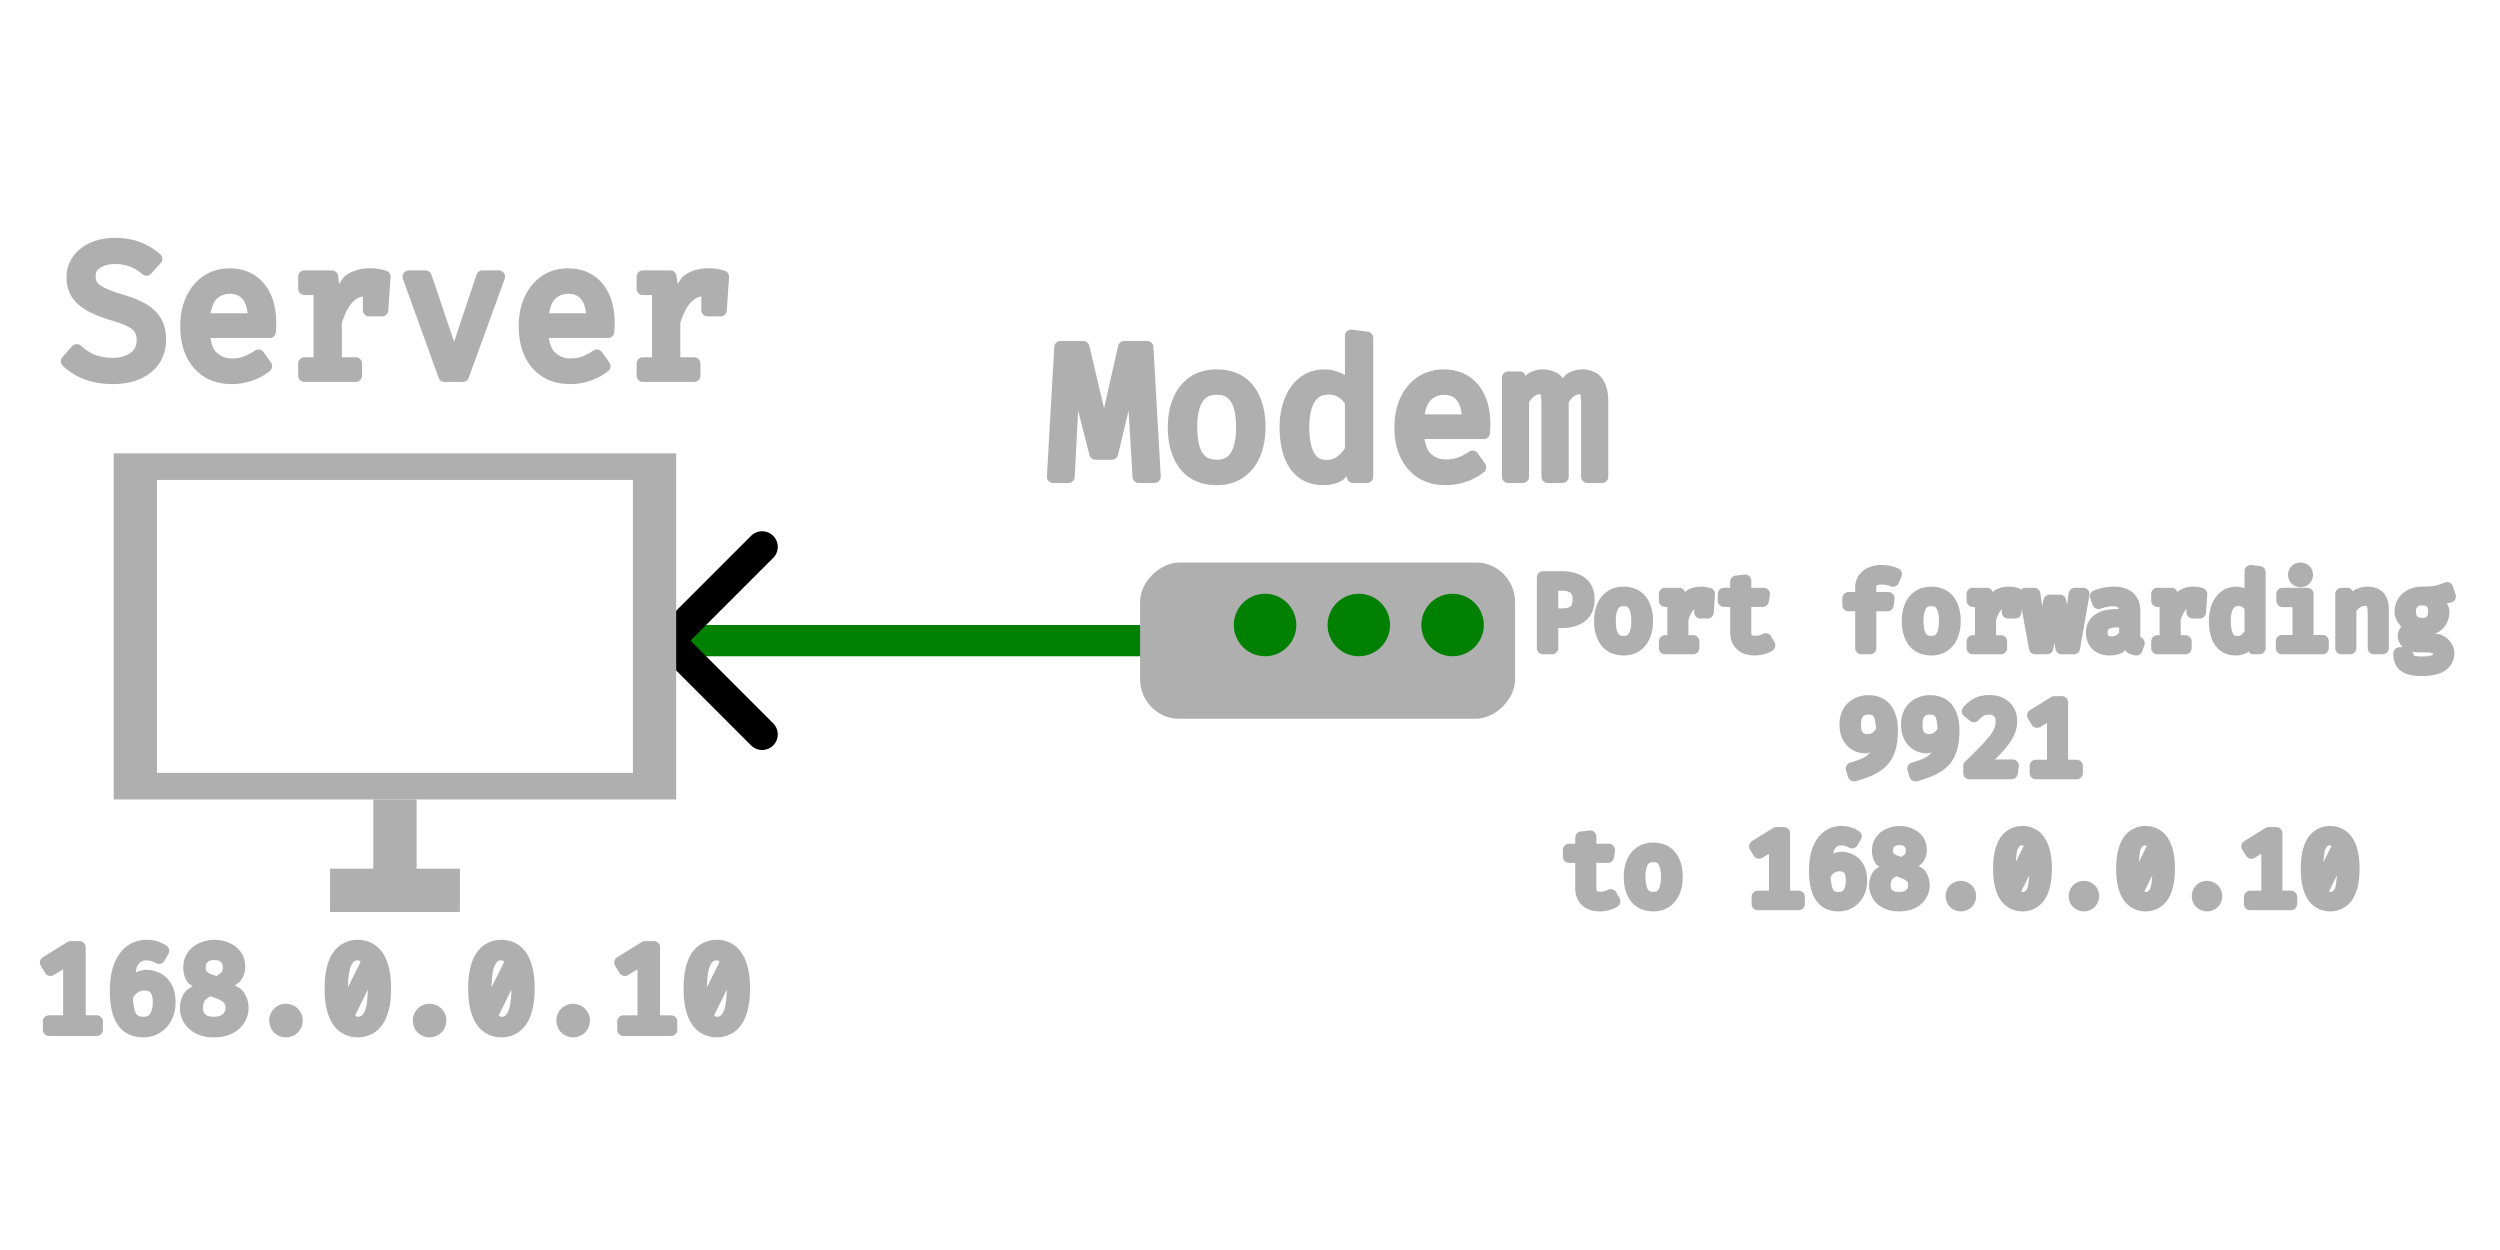 <?xml version="1.0" encoding="UTF-8" standalone="no"?>
<!-- Created with Inkscape (http://www.inkscape.org/) -->

<svg
   width="400"
   height="200"
   viewBox="0 0 400 200"
   version="1.1"
   id="svg1"
   inkscape:version="1.4 (1:1.4+202410161351+e7c3feb100)"
   sodipodi:docname="modem2.svg"
   inkscape:export-filename="maker.png"
   inkscape:export-xdpi="96"
   inkscape:export-ydpi="96"
   xmlns:inkscape="http://www.inkscape.org/namespaces/inkscape"
   xmlns:sodipodi="http://sodipodi.sourceforge.net/DTD/sodipodi-0.dtd"
   xmlns="http://www.w3.org/2000/svg"
   xmlns:svg="http://www.w3.org/2000/svg">
  <sodipodi:namedview
     id="namedview1"
     pagecolor="#ffffff"
     bordercolor="#000000"
     borderopacity="0.25"
     inkscape:showpageshadow="2"
     inkscape:pageopacity="0.0"
     inkscape:pagecheckerboard="0"
     inkscape:deskcolor="#d1d1d1"
     inkscape:document-units="px"
     showgrid="true"
     inkscape:zoom="2.0000001"
     inkscape:cx="165.99999"
     inkscape:cy="131.24999"
     inkscape:window-width="1920"
     inkscape:window-height="1011"
     inkscape:window-x="1920"
     inkscape:window-y="32"
     inkscape:window-maximized="1"
     inkscape:current-layer="layer1">
    <inkscape:grid
       id="grid1"
       units="px"
       originx="0"
       originy="0"
       spacingx="1"
       spacingy="1"
       empcolor="#0099e5"
       empopacity="0.302"
       color="#0099e5"
       opacity="0.149"
       empspacing="5"
       enabled="true"
       visible="true" />
  </sodipodi:namedview>
  <defs
     id="defs1">
    <marker
       style="overflow:visible"
       id="ArrowWideRounded-2"
       refX="0"
       refY="0"
       orient="auto-start-reverse"
       inkscape:stockid="Wide, rounded arrow"
       markerWidth="1"
       markerHeight="1"
       viewBox="0 0 1 1"
       inkscape:isstock="true"
       inkscape:collect="always"
       preserveAspectRatio="xMidYMid">
      <path
         style="fill:none;stroke:context-stroke;stroke-width:1;stroke-linecap:round"
         d="M 3,-3 0,0 3,3"
         transform="rotate(180,0.125,0)"
         sodipodi:nodetypes="ccc"
         id="path2-3" />
    </marker>
  </defs>
  <g
     inkscape:label="Layer 1"
     inkscape:groupmode="layer"
     id="layer1">
    <path
       style="fill:none;fill-opacity:1;stroke:#008000;stroke-width:5;stroke-linecap:round;stroke-linejoin:round;stroke-dasharray:none;stroke-opacity:1;marker-start:url(#ArrowWideRounded-2)"
       d="m 108.192,102.5 h 92.221"
       id="path3-92"
       sodipodi:nodetypes="cc" />
    <g
       id="g1"
       transform="translate(-141.808,40.221)">
      <path
         id="rect4"
         style="fill:#afafaf;stroke-width:13.846;stroke-linecap:round;stroke-linejoin:round"
         d="m 160,32.308 v 55.385 h 90 V 32.308 Z m 6.923,4.261 h 76.154 v 46.863 h -76.154 z" />
      <rect
         style="fill:#afafaf;stroke-width:19.323;stroke-linecap:round;stroke-linejoin:round"
         id="rect5"
         width="6.923"
         height="14.538"
         x="201.538"
         y="87.692" />
      <rect
         style="fill:#afafaf;stroke-width:23.095;stroke-linecap:round;stroke-linejoin:round"
         id="rect5-6"
         width="6.923"
         height="20.769"
         x="98.769"
         y="-215.385"
         transform="rotate(90)" />
    </g>
    <g
       id="text15-0-75"
       transform="translate(-139.203,-15.192)">
      <path
         style="-inkscape-font-specification:'FiraCode Nerd Font';fill:#afafaf;stroke-linecap:round;stroke-linejoin:round"
         d="m 164.773,69.567 q 0,1.79 -0.888,3.159 -0.888,1.369 -2.587,2.151 -1.685,0.767 -4.092,0.767 -2.271,0 -4.122,-0.692 -1.835,-0.692 -3.144,-1.956 l 1.549,-1.745 q 1.068,1.008 2.467,1.61 1.399,0.587 3.294,0.587 1.264,0 2.362,-0.406 1.098,-0.421 1.775,-1.264 0.677,-0.857 0.677,-2.166 0,-0.993 -0.391,-1.7 -0.391,-0.722 -1.384,-1.264 -0.993,-0.557 -2.768,-1.083 -2.046,-0.602 -3.55,-1.354 -1.489,-0.767 -2.317,-1.865 -0.812,-1.113 -0.812,-2.768 0,-1.549 0.857,-2.753 0.857,-1.203 2.362,-1.88 1.519,-0.692 3.49,-0.692 2.151,0 3.731,0.617 1.595,0.602 2.888,1.745 l -1.534,1.7 q -1.113,-0.978 -2.392,-1.429 -1.279,-0.451 -2.602,-0.451 -1.7,0 -2.918,0.752 -1.218,0.752 -1.218,2.302 0,0.903 0.481,1.549 0.481,0.632 1.625,1.173 1.143,0.542 3.114,1.113 1.61,0.466 2.978,1.173 1.384,0.692 2.226,1.895 0.842,1.188 0.842,3.174 z m 6.92,-1.294 q 0.105,2.753 1.444,4.016 1.354,1.249 3.189,1.249 1.218,0 2.196,-0.361 0.978,-0.361 2.031,-1.068 l 1.188,1.67 q -1.098,0.872 -2.527,1.369 -1.429,0.496 -2.918,0.496 -2.317,0 -3.941,-1.038 -1.61,-1.038 -2.467,-2.888 -0.842,-1.865 -0.842,-4.317 0,-2.407 0.842,-4.272 0.857,-1.865 2.407,-2.933 1.564,-1.068 3.67,-1.068 2.994,0 4.708,2.076 1.73,2.076 1.73,5.686 0,0.406 -0.03,0.767 -0.015,0.361 -0.03,0.617 z m 4.302,-7.07 q -1.76,0 -2.948,1.249 -1.188,1.249 -1.339,3.866 h 8.258 q -0.045,-2.542 -1.113,-3.821 -1.068,-1.294 -2.858,-1.294 z m 11.914,14.095 v -1.941 h 2.467 V 61.399 h -2.467 v -1.941 h 4.392 l 0.466,3.746 q 0.918,-1.956 2.226,-3.024 1.309,-1.068 3.46,-1.068 0.662,0 1.173,0.105 0.526,0.09 1.068,0.241 l -0.361,5.355 h -2.076 v -3.37 q -0.06,0 -0.135,0 -3.64,0 -5.22,5.205 v 6.709 h 3.219 v 1.941 z m 31.108,-15.84 -5.761,15.84 h -2.933 l -5.716,-15.84 h 2.678 l 4.588,13.538 4.528,-13.538 z m 6.829,8.815 q 0.105,2.753 1.444,4.016 1.354,1.249 3.189,1.249 1.218,0 2.196,-0.361 0.978,-0.361 2.031,-1.068 l 1.188,1.67 q -1.098,0.872 -2.527,1.369 -1.429,0.496 -2.918,0.496 -2.317,0 -3.941,-1.038 -1.61,-1.038 -2.467,-2.888 -0.842,-1.865 -0.842,-4.317 0,-2.407 0.842,-4.272 0.857,-1.865 2.407,-2.933 1.564,-1.068 3.67,-1.068 2.994,0 4.708,2.076 1.73,2.076 1.73,5.686 0,0.406 -0.03,0.767 -0.015,0.361 -0.03,0.617 z m 4.302,-7.07 q -1.76,0 -2.948,1.249 -1.188,1.249 -1.339,3.866 h 8.258 q -0.045,-2.542 -1.113,-3.821 -1.068,-1.294 -2.858,-1.294 z m 11.914,14.095 v -1.941 h 2.467 V 61.399 h -2.467 v -1.941 h 4.392 l 0.466,3.746 q 0.918,-1.956 2.226,-3.024 1.309,-1.068 3.46,-1.068 0.662,0 1.173,0.105 0.526,0.09 1.068,0.241 l -0.361,5.355 h -2.076 v -3.37 q -0.06,0 -0.135,0 -3.64,0 -5.22,5.205 v 6.709 h 3.219 v 1.941 z"
         id="path31" />
      <path
         style="-inkscape-font-specification:'FiraCode Nerd Font';fill:#afafaf;stroke-linecap:round;stroke-linejoin:round"
         d="m 157.553,53.254 c -1.429,0 -2.74,0.252 -3.9,0.779 -1.14,0.513 -2.085,1.258 -2.766,2.213 -0.689,0.967 -1.043,2.115 -1.043,3.332 0,1.267 0.323,2.425 1.004,3.357 a 1,1 0 0 0 0.01,0.014 c 0.658,0.873 1.558,1.586 2.656,2.152 a 1,1 0 0 0 0.012,0.004 c 1.069,0.535 2.305,1.006 3.713,1.42 1.14,0.338 2.005,0.684 2.562,0.996 a 1,1 0 0 0 0.012,0.006 c 0.546,0.298 0.841,0.599 0.982,0.861 a 1,1 0 0 0 0.004,0.008 c 0.165,0.298 0.268,0.684 0.268,1.215 0,0.699 -0.166,1.168 -0.463,1.545 -0.335,0.415 -0.761,0.725 -1.344,0.949 -0.613,0.226 -1.275,0.342 -2.008,0.342 -1.158,0 -2.119,-0.18 -2.902,-0.508 -0.829,-0.357 -1.547,-0.825 -2.172,-1.414 a 1,1 0 0 0 -1.436,0.062 l -1.549,1.744 a 1,1 0 0 0 0.053,1.385 c 0.975,0.941 2.148,1.667 3.486,2.172 a 1,1 0 0 0 0.002,0 c 1.359,0.508 2.857,0.756 4.473,0.756 1.711,0 3.219,-0.272 4.506,-0.857 a 1,1 0 0 0 0.004,-0.002 c 1.274,-0.586 2.305,-1.431 3.008,-2.516 0.7,-1.08 1.049,-2.344 1.049,-3.703 0,-1.462 -0.313,-2.74 -1.023,-3.746 l -0.002,-0.002 c -0.657,-0.937 -1.538,-1.685 -2.594,-2.213 -0.972,-0.501 -2.024,-0.916 -3.15,-1.242 -1.282,-0.372 -2.279,-0.733 -2.963,-1.057 -0.673,-0.319 -1.08,-0.646 -1.254,-0.873 -0.185,-0.251 -0.281,-0.525 -0.281,-0.945 0,-0.771 0.193,-1.111 0.744,-1.451 0.635,-0.392 1.407,-0.602 2.393,-0.602 0.769,0 1.519,0.128 2.27,0.393 0.725,0.256 1.408,0.661 2.064,1.238 a 1,1 0 0 0 1.402,-0.082 l 1.535,-1.699 a 1,1 0 0 0 -0.08,-1.42 c -0.948,-0.838 -2.019,-1.482 -3.191,-1.926 -1.195,-0.466 -2.562,-0.686 -4.09,-0.686 z m 0,2 c 1.339,0 2.457,0.194 3.367,0.549 a 1,1 0 0 0 0.01,0.004 c 0.626,0.236 1.152,0.65 1.699,1.025 l -0.197,0.217 c -0.599,-0.416 -1.185,-0.87 -1.854,-1.105 -0.955,-0.337 -1.939,-0.508 -2.936,-0.508 -1.281,0 -2.454,0.29 -3.443,0.9 -1.073,0.663 -1.693,1.857 -1.693,3.152 0,0.779 0.226,1.537 0.68,2.146 a 1,1 0 0 0 0.006,0.01 c 0.469,0.615 1.143,1.069 1.992,1.471 0.84,0.398 1.918,0.78 3.264,1.17 1.016,0.294 1.949,0.662 2.799,1.102 a 1,1 0 0 0 0.012,0.006 c 0.788,0.394 1.388,0.909 1.854,1.574 a 1,1 0 0 0 0.004,0.004 c 0.41,0.578 0.658,1.413 0.658,2.596 0,1.028 -0.243,1.87 -0.727,2.615 -0.48,0.74 -1.172,1.329 -2.162,1.785 -5e-4,2.24e-4 -0.001,-2.24e-4 -0.002,0 -0.96,0.437 -2.178,0.678 -3.676,0.678 -1.413,0 -2.664,-0.215 -3.771,-0.629 -0.781,-0.295 -1.367,-0.769 -1.975,-1.225 l 0.217,-0.242 c 0.599,0.449 1.178,0.927 1.885,1.23 a 1,1 0 0 0 0.008,0.004 c 1.081,0.453 2.315,0.664 3.682,0.664 0.95,0 1.86,-0.153 2.709,-0.467 a 1,1 0 0 0 0.01,-0.004 c 0.876,-0.336 1.632,-0.868 2.197,-1.572 a 1,1 0 0 0 0.006,-0.006 c 0.605,-0.766 0.893,-1.742 0.893,-2.787 0,-0.791 -0.161,-1.534 -0.516,-2.178 -0.379,-0.698 -1.003,-1.235 -1.777,-1.658 -0.766,-0.429 -1.742,-0.805 -2.967,-1.168 a 1,1 0 0 0 -0.002,-0.002 c -1.315,-0.387 -2.441,-0.817 -3.375,-1.283 -0.885,-0.456 -1.524,-0.985 -1.969,-1.574 -0.399,-0.55 -0.617,-1.235 -0.617,-2.17 0,-0.848 0.218,-1.535 0.672,-2.172 0.463,-0.649 1.092,-1.159 1.957,-1.549 a 1,1 0 0 0 0.004,-0.002 c 0.864,-0.394 1.879,-0.602 3.076,-0.602 z m 40.9,2.859 c -1.6,0 -3.011,0.411 -4.092,1.293 -0.369,0.301 -0.587,0.844 -0.906,1.225 l -0.162,-1.297 a 1,1 0 0 0 -0.992,-0.875 h -4.393 a 1,1 0 0 0 -1,1 v 1.939 a 1,1 0 0 0 1,1 h 1.467 v 9.959 h -1.467 a 1,1 0 0 0 -1,1 v 1.941 a 1,1 0 0 0 1,1 h 8.215 a 1,1 0 0 0 1,-1 v -1.941 a 1,1 0 0 0 -1,-1 h -2.221 v -5.5 c 0.491,-1.572 1.112,-2.717 1.801,-3.404 0.473,-0.471 0.991,-0.708 1.555,-0.85 v 2.211 a 1,1 0 0 0 1,1 h 2.076 a 1,1 0 0 0 0.998,-0.934 l 0.361,-5.355 a 1,1 0 0 0 -0.73,-1.031 c -0.381,-0.106 -0.759,-0.19 -1.135,-0.256 -0.002,-4.92e-4 -0.005,4.9e-4 -0.008,0 -0.422,-0.086 -0.876,-0.125 -1.367,-0.125 z m 54.154,0 c -1.6,0 -3.011,0.411 -4.092,1.293 -0.368,0.3 -0.587,0.843 -0.906,1.223 l -0.162,-1.295 a 1,1 0 0 0 -0.992,-0.875 h -4.393 a 1,1 0 0 0 -1,1 v 1.939 a 1,1 0 0 0 1,1 h 1.467 v 9.959 h -1.467 a 1,1 0 0 0 -1,1 v 1.941 a 1,1 0 0 0 1,1 h 8.213 a 1,1 0 0 0 1,-1 v -1.941 a 1,1 0 0 0 -1,-1 h -2.219 v -5.5 c 0.491,-1.572 1.112,-2.717 1.801,-3.404 0.472,-0.471 0.991,-0.708 1.555,-0.85 v 2.211 a 1,1 0 0 0 1,1 h 2.076 a 1,1 0 0 0 0.998,-0.934 l 0.361,-5.355 a 1,1 0 0 0 -0.73,-1.031 c -0.385,-0.107 -0.768,-0.192 -1.146,-0.258 -0.421,-0.086 -0.873,-0.123 -1.363,-0.123 z m -76.643,0.014 c -1.573,0 -3.019,0.412 -4.234,1.242 a 1,1 0 0 0 -0.004,0.004 c -1.186,0.817 -2.111,1.952 -2.748,3.338 a 1,1 0 0 0 -0.002,0.006 c -0.628,1.391 -0.932,2.962 -0.932,4.684 0,1.749 0.302,3.335 0.932,4.729 a 1,1 0 0 0 0.004,0.01 c 0.642,1.385 1.6,2.514 2.832,3.309 a 1,1 0 0 0 0.004,0.002 c 1.265,0.808 2.785,1.195 4.479,1.195 1.104,0 2.194,-0.186 3.248,-0.553 1.049,-0.364 1.995,-0.874 2.82,-1.529 a 1,1 0 0 0 0.193,-1.363 l -1.189,-1.67 a 1,1 0 0 0 -1.371,-0.25 c -0.648,0.435 -1.258,0.751 -1.82,0.959 -0.525,0.194 -1.136,0.301 -1.85,0.301 -0.992,0 -1.768,-0.303 -2.502,-0.977 l -0.002,-0.002 c -0.477,-0.451 -0.777,-1.26 -0.955,-2.287 h 9.477 a 1,1 0 0 0 0.998,-0.941 c 0.011,-0.179 0.021,-0.39 0.031,-0.635 l -0.004,0.043 c 0.023,-0.272 0.033,-0.556 0.033,-0.852 0,-2.565 -0.625,-4.72 -1.959,-6.322 -1.325,-1.604 -3.252,-2.439 -5.479,-2.439 z m 54.154,0 c -1.573,0 -3.019,0.412 -4.234,1.242 a 1,1 0 0 0 -0.004,0.004 c -1.186,0.817 -2.111,1.952 -2.748,3.338 a 1,1 0 0 0 -0.002,0.006 c -0.628,1.391 -0.932,2.962 -0.932,4.684 0,1.749 0.302,3.335 0.932,4.729 a 1,1 0 0 0 0.004,0.01 c 0.642,1.385 1.599,2.514 2.832,3.309 a 1,1 0 0 0 0.004,0.002 c 1.265,0.808 2.785,1.195 4.479,1.195 1.104,0 2.192,-0.186 3.246,-0.553 1.049,-0.364 1.997,-0.874 2.822,-1.529 a 1,1 0 0 0 0.191,-1.363 l -1.188,-1.67 a 1,1 0 0 0 -1.373,-0.25 c -0.648,0.435 -1.256,0.751 -1.818,0.959 -0.525,0.194 -1.136,0.301 -1.85,0.301 -0.994,0 -1.771,-0.304 -2.506,-0.98 -0.477,-0.451 -0.776,-1.259 -0.953,-2.285 h 9.475 a 1,1 0 0 0 1,-0.941 c 0.01,-0.167 0.018,-0.368 0.027,-0.592 v -0.004 c 0.022,-0.27 0.033,-0.554 0.033,-0.848 0,-2.565 -0.625,-4.72 -1.959,-6.322 -1.325,-1.604 -3.252,-2.439 -5.479,-2.439 z m -25.514,0.332 a 1,1 0 0 0 -0.939,1.338 l 5.717,15.842 a 1,1 0 0 0 0.939,0.66 h 2.934 a 1,1 0 0 0 0.939,-0.658 l 5.762,-15.84 a 1,1 0 0 0 -0.939,-1.342 h -2.617 a 1,1 0 0 0 -0.949,0.682 l -3.586,10.723 -3.635,-10.727 a 1,1 0 0 0 -0.947,-0.678 z m -6.152,1.654 c 0.388,0 0.715,0.031 0.973,0.084 a 1,1 0 0 0 0.033,0.006 c 0.059,0.01 0.121,0.03 0.18,0.041 l -0.24,3.57 h -0.141 v -2.371 a 1,1 0 0 0 -1,-1 h -0.135 c -1.01,0 -1.922,0.361 -2.76,0.873 0.096,-0.091 0.165,-0.281 0.264,-0.361 0.665,-0.542 1.558,-0.842 2.826,-0.842 z m 54.154,0 c 0.388,0 0.715,0.031 0.973,0.084 a 1,1 0 0 0 0.031,0.006 c 0.059,0.01 0.122,0.03 0.182,0.041 l -0.24,3.57 h -0.141 v -2.371 a 1,1 0 0 0 -1,-1 h -0.135 c -1.011,0 -1.925,0.361 -2.764,0.875 0.097,-0.091 0.166,-0.282 0.266,-0.363 0.665,-0.542 1.56,-0.842 2.828,-0.842 z m -76.643,0.014 c 1.765,0 2.976,0.549 3.938,1.713 a 1,1 0 0 0 0.002,0.004 c 0.971,1.165 1.498,2.798 1.498,5.045 0,0.138 -0.008,0.258 -0.014,0.385 h -1.256 a 1,1 0 0 0 0.834,-0.973 c -0.033,-1.831 -0.43,-3.346 -1.346,-4.443 -0.887,-1.072 -2.194,-1.654 -3.627,-1.654 -1.41,0 -2.71,0.548 -3.672,1.559 -1.018,1.07 -1.505,2.612 -1.613,4.498 a 1,1 0 0 0 0.939,1.033 1,1 0 0 0 -0.955,1.02 c 0.076,1.991 0.611,3.623 1.758,4.705 a 1,1 0 0 0 0.008,0.008 c 1.068,0.985 2.417,1.514 3.867,1.514 0.911,0 1.764,-0.136 2.543,-0.424 0.453,-0.167 0.914,-0.463 1.371,-0.719 l 0.039,0.055 c -0.447,0.267 -0.859,0.566 -1.393,0.752 -0.851,0.296 -1.71,0.441 -2.592,0.441 -1.393,0 -2.498,-0.305 -3.398,-0.879 -0.912,-0.588 -1.599,-1.385 -2.1,-2.465 -0.492,-1.093 -0.752,-2.383 -0.752,-3.9 0,-1.486 0.258,-2.758 0.752,-3.854 l 0.002,-0.002 c 0.506,-1.1 1.183,-1.919 2.062,-2.525 0.87,-0.593 1.87,-0.893 3.104,-0.893 z m 54.154,0 c 1.765,0 2.976,0.549 3.938,1.713 a 1,1 0 0 0 0.002,0.004 c 0.971,1.165 1.498,2.798 1.498,5.045 0,0.138 -0.008,0.258 -0.014,0.385 h -1.256 a 1,1 0 0 0 0.832,-0.973 c -0.033,-1.83 -0.427,-3.344 -1.342,-4.441 -0.887,-1.074 -2.195,-1.656 -3.629,-1.656 -1.41,0 -2.71,0.548 -3.672,1.559 -1.018,1.07 -1.505,2.612 -1.613,4.498 a 1,1 0 0 0 0.938,1.033 1,1 0 0 0 -0.953,1.02 c 0.076,1.991 0.609,3.623 1.756,4.705 a 1,1 0 0 0 0.01,0.008 c 1.068,0.985 2.417,1.514 3.867,1.514 0.911,0 1.763,-0.136 2.541,-0.424 0.454,-0.168 0.915,-0.464 1.373,-0.721 l 0.039,0.055 c -0.447,0.267 -0.86,0.568 -1.395,0.754 -0.851,0.296 -1.708,0.441 -2.59,0.441 -1.393,0 -2.498,-0.305 -3.398,-0.879 -0.912,-0.588 -1.599,-1.385 -2.1,-2.465 -0.492,-1.093 -0.752,-2.383 -0.752,-3.9 0,-1.487 0.259,-2.761 0.754,-3.857 2.5e-4,-5.35e-4 -2.4e-4,-0.001 0,-0.002 0.506,-1.098 1.184,-1.916 2.062,-2.521 0.87,-0.593 1.87,-0.893 3.104,-0.893 z m -39.684,0.332 h 0.982 l 0.357,2.869 a 1,1 0 0 0 1.102,0.723 c -0.356,0.688 -0.67,1.448 -0.932,2.309 a 1,1 0 0 0 -0.043,0.289 v 6.709 a 1,1 0 0 0 0.941,0.941 h -2.41 A 1,1 0 0 0 191.375,73.357 V 61.398 a 1,1 0 0 0 -0.939,-0.939 z m 15.596,0 h 0.535 l 4.359,12.859 a 1,1 0 0 0 1.895,-0.004 l 4.299,-12.855 h 0.471 l -5.035,13.84 h -1.529 z m 38.559,0 h 0.982 l 0.357,2.869 a 1,1 0 0 0 1.102,0.723 c -0.356,0.688 -0.67,1.448 -0.932,2.309 a 1,1 0 0 0 -0.043,0.289 v 6.709 a 1,1 0 0 0 0.941,0.941 h -2.41 a 1,1 0 0 0 0.941,-0.941 V 61.398 a 1,1 0 0 0 -0.939,-0.939 z m -68.596,1.744 c 0.952,0 1.55,0.279 2.088,0.93 a 1,1 0 0 0 0.004,0.006 c 0.375,0.449 0.609,1.225 0.744,2.18 h -5.936 c 0.182,-0.964 0.461,-1.74 0.877,-2.178 0.622,-0.654 1.286,-0.938 2.223,-0.938 z m 54.154,0 c 0.952,0 1.55,0.279 2.088,0.93 a 1,1 0 0 0 0.004,0.006 c 0.375,0.449 0.609,1.225 0.744,2.18 h -5.938 c 0.182,-0.964 0.463,-1.74 0.879,-2.178 0.622,-0.654 1.286,-0.938 2.223,-0.938 z"
         id="path32" />
    </g>
    <g
       id="g7"
       transform="rotate(90,218.706,98.706)">
      <rect
         style="fill:#afafaf;fill-opacity:1;stroke:none;stroke-width:2.093;stroke-linecap:round;stroke-linejoin:round"
         id="rect6"
         width="25"
         height="60"
         x="210"
         y="75"
         rx="6.343"
         ry="6.239" />
      <circle
         style="fill:#008000;fill-opacity:1;stroke:none;stroke-width:4;stroke-linecap:round;stroke-linejoin:round"
         id="path7"
         cx="220"
         cy="85"
         r="5" />
      <circle
         style="fill:#008000;fill-opacity:1;stroke:none;stroke-width:4;stroke-linecap:round;stroke-linejoin:round"
         id="path7-3"
         cx="220"
         cy="100"
         r="5" />
      <circle
         style="fill:#008000;fill-opacity:1;stroke:none;stroke-width:4;stroke-linecap:round;stroke-linejoin:round"
         id="path7-1"
         cx="220"
         cy="115"
         r="5" />
    </g>
    <g
       id="text7"
       transform="translate(-27.414,6.278)">
      <path
         style="-inkscape-font-specification:'FiraCode Nerd Font';fill:#afafaf;stroke-linecap:round;stroke-linejoin:round"
         d="M 210.96,49.286 212.134,70 h -2.512 l -0.647,-10.816 q -0.075,-1.444 -0.12,-2.948 -0.03,-1.504 -0.045,-2.723 -0.015,-1.234 0,-1.835 l -3.49,14.606 H 202.702 L 198.956,51.678 q 0.03,0.587 0.045,1.865 0.015,1.279 0,2.798 -0.015,1.519 -0.075,2.813 L 198.37,70 h -2.452 l 1.173,-20.714 h 3.64 l 3.355,14.185 3.204,-14.185 z m 11.147,4.543 q 3.355,0 5.069,2.241 1.715,2.241 1.715,6.002 0,2.422 -0.782,4.287 -0.782,1.865 -2.302,2.933 -1.519,1.053 -3.731,1.053 -3.355,0 -5.084,-2.256 -1.73,-2.256 -1.73,-5.987 0,-2.437 0.782,-4.302 0.782,-1.88 2.302,-2.918 1.534,-1.053 3.761,-1.053 z m 0,2.061 q -2.046,0 -3.099,1.519 -1.038,1.519 -1.038,4.693 0,3.144 1.023,4.663 1.038,1.504 3.084,1.504 2.046,0 3.069,-1.519 1.038,-1.519 1.038,-4.678 0,-3.159 -1.023,-4.663 -1.023,-1.519 -3.054,-1.519 z m 21.496,-8.424 2.527,0.316 V 70 h -2.211 l -0.241,-2.091 q -0.888,1.264 -2.046,1.85 -1.143,0.587 -2.452,0.587 -2.061,0 -3.4,-1.038 -1.339,-1.038 -1.986,-2.888 -0.647,-1.865 -0.647,-4.317 0,-2.377 0.737,-4.242 0.737,-1.88 2.121,-2.948 1.399,-1.083 3.355,-1.083 2.632,0 4.242,1.865 z m -3.58,8.394 q -1.986,0 -3.054,1.549 -1.068,1.549 -1.068,4.693 0,6.198 3.806,6.198 1.339,0 2.302,-0.752 0.963,-0.767 1.595,-1.745 v -7.912 q -0.647,-0.963 -1.564,-1.489 -0.918,-0.542 -2.016,-0.542 z m 14.14,7.115 q 0.105,2.753 1.444,4.016 1.354,1.249 3.189,1.249 1.218,0 2.196,-0.361 0.978,-0.361 2.031,-1.068 l 1.188,1.67 q -1.098,0.872 -2.527,1.369 -1.429,0.496 -2.918,0.496 -2.317,0 -3.941,-1.038 -1.61,-1.038 -2.467,-2.888 -0.842,-1.865 -0.842,-4.317 0,-2.407 0.842,-4.272 0.857,-1.865 2.407,-2.933 1.564,-1.068 3.67,-1.068 2.994,0 4.708,2.076 1.73,2.076 1.73,5.686 0,0.406 -0.03,0.767 -0.015,0.361 -0.03,0.617 z m 4.302,-7.07 q -1.76,0 -2.948,1.249 -1.188,1.249 -1.339,3.866 h 8.258 q -0.045,-2.542 -1.113,-3.821 -1.068,-1.294 -2.858,-1.294 z m 22.203,-2.076 q 0.752,0 1.459,0.331 0.707,0.331 1.158,1.279 0.451,0.948 0.451,2.768 V 70 h -2.347 V 58.613 q 0,-1.489 -0.181,-2.151 -0.181,-0.662 -1.038,-0.662 -0.707,0 -1.414,0.451 -0.707,0.436 -1.354,1.444 V 70 h -2.362 V 58.613 q 0,-1.489 -0.181,-2.151 -0.181,-0.662 -1.038,-0.662 -0.737,0 -1.429,0.451 -0.692,0.436 -1.339,1.444 V 70 h -2.332 V 54.16 h 1.986 l 0.15,1.835 q 0.647,-0.918 1.444,-1.534 0.812,-0.632 2.001,-0.632 0.903,0 1.7,0.436 0.797,0.421 1.173,1.655 0.647,-0.933 1.459,-1.504 0.812,-0.587 2.031,-0.587 z"
         id="path8" />
      <path
         style="-inkscape-font-specification:'FiraCode Nerd Font';fill:#afafaf;stroke-linecap:round;stroke-linejoin:round"
         d="m 243.727,46.475 a 1,1 0 0 0 -1.123,0.992 v 6.271 c -0.973,-0.541 -2.038,-0.91 -3.242,-0.91 -1.488,0 -2.854,0.434 -3.965,1.293 -1.079,0.833 -1.896,1.983 -2.441,3.375 -0.544,1.378 -0.807,2.921 -0.807,4.607 0,1.723 0.226,3.273 0.701,4.645 a 1,1 0 0 0 0.002,0.002 c 0.483,1.381 1.258,2.527 2.316,3.348 1.089,0.844 2.47,1.248 4.012,1.248 1.021,0 2.009,-0.236 2.908,-0.697 h 0.002 c 0.316,-0.161 0.526,-0.513 0.812,-0.732 l 0.023,0.199 A 1,1 0 0 0 243.918,71 h 2.213 a 1,1 0 0 0 1,-1 V 47.781 a 1,1 0 0 0 -0.877,-0.992 z m -46.635,1.812 a 1,1 0 0 0 -1,0.943 l -1.172,20.713 A 1,1 0 0 0 195.918,71 h 2.451 a 1,1 0 0 0 1,-0.949 l 0.545,-10.613 1.818,7.096 a 1,1 0 0 0 0.969,0.752 h 2.617 a 1,1 0 0 0 0.973,-0.768 l 1.695,-7.098 0.637,10.641 A 1,1 0 0 0 209.621,71 h 2.512 a 1,1 0 0 0 1,-1.057 l -1.174,-20.713 a 1,1 0 0 0 -0.998,-0.943 h -3.672 a 1,1 0 0 0 -0.975,0.779 l -2.25,9.967 -2.359,-9.977 a 1,1 0 0 0 -0.975,-0.77 z m 47.512,0.311 0.527,0.066 V 69 h -0.32 l -0.139,-1.205 a 1,1 0 0 0 -0.783,-0.842 c 0.171,-0.213 0.407,-0.379 0.555,-0.607 a 1,1 0 0 0 0.16,-0.543 v -7.912 a 1,1 0 0 0 -0.17,-0.559 c -0.223,-0.331 -0.562,-0.517 -0.834,-0.791 a 1,1 0 0 0 1.004,-0.846 z m -46.568,1.689 h 1.904 l 3.174,13.414 a 1,1 0 0 0 1.762,0.141 l -0.346,1.443 h -1.051 l -3.553,-13.855 a 1,1 0 0 0 -1.969,0.299 c 0.019,0.362 0.035,0.98 0.045,1.826 0.01,0.844 0.01,1.771 0,2.777 -0.01,1.002 -0.035,1.927 -0.074,2.775 L 197.42,69 h -0.443 z m 10.055,0 h 1.926 L 211.074,69 h -0.51 l -0.592,-9.867 V 59.125 c -0.049,-0.949 -0.089,-1.919 -0.119,-2.908 v -0.012 c -0.02,-0.995 -0.035,-1.898 -0.045,-2.703 V 53.5 c -0.01,-0.815 -0.009,-1.421 0,-1.797 a 1,1 0 0 0 -1.973,-0.258 l -0.145,0.607 z m 14.018,2.541 c -1.642,0 -3.117,0.399 -4.326,1.229 -1.178,0.805 -2.074,1.953 -2.658,3.357 -0.582,1.387 -0.861,2.958 -0.861,4.689 0,2.642 0.622,4.878 1.938,6.594 1.343,1.752 3.416,2.648 5.877,2.648 1.633,0 3.101,-0.399 4.301,-1.23 a 1,1 0 0 0 0.006,-0.004 c 1.171,-0.823 2.064,-1.972 2.648,-3.365 0.581,-1.386 0.859,-2.952 0.859,-4.674 0,-2.659 -0.613,-4.901 -1.92,-6.609 -1.334,-1.744 -3.404,-2.635 -5.863,-2.635 z m 36.328,0 c -1.573,0 -3.019,0.412 -4.234,1.242 a 1,1 0 0 0 -0.004,0.004 c -1.186,0.817 -2.111,1.952 -2.748,3.338 a 1,1 0 0 0 -0.002,0.006 c -0.628,1.391 -0.932,2.964 -0.932,4.686 0,1.749 0.302,3.335 0.932,4.729 a 1,1 0 0 0 0.004,0.008 c 0.642,1.385 1.6,2.514 2.832,3.309 a 1,1 0 0 0 0.004,0.002 c 1.265,0.808 2.785,1.195 4.479,1.195 1.104,0 2.192,-0.185 3.246,-0.551 1.049,-0.364 1.997,-0.876 2.822,-1.531 a 1,1 0 0 0 0.191,-1.363 l -1.188,-1.67 a 1,1 0 0 0 -1.373,-0.25 c -0.648,0.435 -1.256,0.753 -1.818,0.961 -0.525,0.194 -1.136,0.299 -1.85,0.299 -0.994,0 -1.771,-0.304 -2.506,-0.98 -0.477,-0.451 -0.776,-1.259 -0.953,-2.285 h 9.475 a 1,1 0 0 0 0.998,-0.941 c 0.01,-0.167 0.02,-0.367 0.029,-0.592 v -0.008 c 0.022,-0.269 0.033,-0.549 0.033,-0.842 0,-2.565 -0.624,-4.721 -1.959,-6.324 l -0.002,-0.002 c -1.325,-1.603 -3.251,-2.438 -5.477,-2.438 z m 15.869,0 c -0.969,0 -1.885,0.277 -2.613,0.844 -0.074,0.057 -0.125,0.149 -0.197,0.209 a 1,1 0 0 0 -0.783,-0.721 h -1.986 a 1,1 0 0 0 -1,1 V 70 a 1,1 0 0 0 1,1 h 2.332 a 1,1 0 0 0 1,-1 V 58.061 c 0.316,-0.443 0.629,-0.81 0.871,-0.963 a 1,1 0 0 0 0.014,-0.01 c 0.325,-0.212 0.596,-0.289 0.883,-0.289 0.082,0 0.057,7.73e-4 0.078,0.006 0.068,0.281 0.141,0.897 0.141,1.809 V 70 a 1,1 0 0 0 1,1 h 2.361 a 1,1 0 0 0 1,-1 V 58.062 c 0.316,-0.441 0.629,-0.807 0.879,-0.961 a 1,1 0 0 0 0.014,-0.008 c 0.344,-0.22 0.616,-0.295 0.875,-0.295 0.082,0 0.057,7.73e-4 0.078,0.006 0.068,0.281 0.141,0.897 0.141,1.809 V 70 a 1,1 0 0 0 1,1 h 2.346 a 1,1 0 0 0 1,-1 V 58.207 c 0,-1.296 -0.139,-2.343 -0.547,-3.199 -0.369,-0.774 -0.909,-1.413 -1.639,-1.754 -0.595,-0.278 -1.235,-0.426 -1.883,-0.426 -0.971,0 -1.878,0.249 -2.611,0.777 -0.235,0.166 -0.405,0.434 -0.619,0.635 -0.263,-0.348 -0.573,-0.649 -0.957,-0.854 -0.67,-0.366 -1.414,-0.559 -2.176,-0.559 z m -52.197,2 c 2.014,0 3.323,0.605 4.275,1.85 0.979,1.28 1.508,3.039 1.508,5.395 0,1.507 -0.241,2.799 -0.703,3.9 -0.458,1.092 -1.099,1.899 -1.953,2.5 -7.3e-4,5.19e-4 -0.001,0.001 -0.002,0.002 -0.825,0.57 -1.844,0.871 -3.156,0.871 -2.012,0 -3.328,-0.609 -4.291,-1.865 -0.991,-1.293 -1.523,-3.044 -1.523,-5.377 0,-1.518 0.244,-2.816 0.705,-3.916 a 1,1 0 0 0 0.002,-0.004 c 0.458,-1.102 1.095,-1.898 1.941,-2.477 a 1,1 0 0 0 0.002,0 c 0.837,-0.574 1.869,-0.879 3.195,-0.879 z m 17.254,0 c 0.17,0 0.283,0.07 0.441,0.082 -1.488,0.067 -2.824,0.724 -3.656,1.932 -0.891,1.293 -1.246,3.053 -1.246,5.262 0,2.168 0.31,3.884 1.1,5.17 0.759,1.236 2.074,1.931 3.541,1.986 -0.126,0.01 -0.23,0.086 -0.361,0.086 -1.206,0 -2.091,-0.288 -2.787,-0.828 -0.726,-0.563 -1.273,-1.342 -1.652,-2.426 -0.387,-1.115 -0.592,-2.442 -0.592,-3.988 0,-1.481 0.23,-2.766 0.668,-3.875 a 1,1 0 0 0 0,-0.004 c 0.437,-1.115 1.035,-1.93 1.801,-2.521 a 1,1 0 0 0 0.002,0 c 0.754,-0.584 1.623,-0.875 2.742,-0.875 z m 19.074,0 c 1.765,0 2.976,0.549 3.938,1.713 a 1,1 0 0 0 0.002,0.004 c 0.971,1.165 1.498,2.8 1.498,5.047 0,0.138 -0.008,0.256 -0.014,0.383 h -1.256 a 1,1 0 0 0 0.832,-0.973 c -0.033,-1.829 -0.428,-3.342 -1.342,-4.439 -0.887,-1.074 -2.195,-1.658 -3.629,-1.658 -1.41,0 -2.71,0.55 -3.672,1.561 -1.018,1.07 -1.505,2.612 -1.613,4.498 a 1,1 0 0 0 0.938,1.031 1,1 0 0 0 -0.953,1.02 c 0.076,1.991 0.609,3.623 1.756,4.705 a 1,1 0 0 0 0.01,0.008 c 1.068,0.985 2.417,1.514 3.867,1.514 0.911,0 1.763,-0.136 2.541,-0.424 0.454,-0.168 0.915,-0.464 1.373,-0.721 l 0.039,0.055 c -0.447,0.267 -0.86,0.568 -1.395,0.754 -0.851,0.296 -1.708,0.441 -2.59,0.441 -1.393,0 -2.498,-0.305 -3.398,-0.879 -0.912,-0.588 -1.597,-1.384 -2.098,-2.463 -0.493,-1.093 -0.754,-2.382 -0.754,-3.9 0,-1.487 0.259,-2.763 0.754,-3.859 2.4e-4,-5.35e-4 -2.4e-4,-0.001 0,-0.002 0.506,-1.098 1.184,-1.916 2.062,-2.521 0.87,-0.593 1.87,-0.893 3.104,-0.893 z m 15.869,0 c 0.441,0 0.829,0.1 1.221,0.314 a 1,1 0 0 0 0.012,0.008 c 0.232,0.123 0.483,0.396 0.686,1.061 a 1,1 0 0 0 0.678,0.59 c -0.103,0.14 -0.24,0.201 -0.338,0.354 a 1,1 0 0 0 -0.158,0.541 V 69 h -0.361 V 58.613 c 0,-1.033 -0.046,-1.789 -0.217,-2.414 -0.113,-0.415 -0.394,-0.834 -0.777,-1.078 -0.287,-0.183 -0.604,-0.207 -0.916,-0.24 0.07,-0.004 0.096,-0.053 0.172,-0.053 z m 6.363,0 c 0.355,0 0.687,0.075 1.035,0.238 0.213,0.1 0.447,0.313 0.68,0.803 0.194,0.407 0.354,1.207 0.354,2.338 V 69 h -0.346 V 58.613 c 0,-1.033 -0.046,-1.789 -0.217,-2.414 -0.113,-0.415 -0.392,-0.834 -0.775,-1.078 -0.287,-0.183 -0.605,-0.209 -0.918,-0.242 0.078,-0.005 0.103,-0.051 0.188,-0.051 z m -58.561,0.062 c -1.611,0 -3.047,0.687 -3.922,1.949 a 1,1 0 0 0 -0.004,0.006 c -0.875,1.281 -1.211,3.033 -1.211,5.258 0,2.204 0.333,3.943 1.193,5.221 a 1,1 0 0 0 0.006,0.01 c 0.866,1.256 2.297,1.936 3.906,1.936 1.61,0 3.042,-0.691 3.896,-1.959 0.872,-1.279 1.211,-3.025 1.211,-5.238 0,-2.212 -0.33,-3.949 -1.193,-5.221 -0.853,-1.267 -2.28,-1.961 -3.883,-1.961 z m 47.617,0.27 h 0.065 l 0.074,0.916 a 1,1 0 0 0 0.641,0.771 c -0.088,0.122 -0.204,0.175 -0.289,0.307 a 1,1 0 0 0 -0.158,0.541 V 69 h -0.332 z m -28.568,0.006 c 0.065,0.025 0.146,0.028 0.209,0.057 -0.07,-0.02 -0.138,-0.04 -0.209,-0.057 z m 37.076,0.234 c -0.002,0.001 -0.004,0.004 -0.006,0.006 -0.002,0.001 -0.004,7.99e-4 -0.006,0.002 z m -6.371,0.004 c -0.003,0.002 -0.005,0.006 -0.008,0.008 -0.002,0.001 -0.004,7.91e-4 -0.006,0.002 z m -31.838,1.455 c 0.568,0 1.046,0.13 1.508,0.402 a 1,1 0 0 0 0.01,0.008 c 0.407,0.233 0.744,0.596 1.062,1.018 v 7.148 c -0.337,0.479 -0.719,0.931 -1.215,1.326 -0.464,0.361 -0.978,0.539 -1.682,0.539 -0.997,0 -1.523,-0.295 -2.002,-1.074 -0.479,-0.78 -0.805,-2.16 -0.805,-4.123 0,-1.983 0.36,-3.354 0.893,-4.127 0.548,-0.795 1.167,-1.117 2.23,-1.117 z m -17.916,0.031 c 1.104,0 1.714,0.318 2.225,1.076 a 1,1 0 0 0 0.002,0.004 c 0.499,0.734 0.85,2.104 0.85,4.102 0,1.996 -0.353,3.369 -0.863,4.115 a 1,1 0 0 0 -0.004,0.004 c -0.509,0.757 -1.124,1.078 -2.24,1.078 -1.117,0 -1.739,-0.323 -2.256,-1.07 -0.502,-0.749 -0.85,-2.113 -0.85,-4.096 0,-2.004 0.353,-3.381 0.861,-4.127 0.529,-0.762 1.16,-1.086 2.275,-1.086 z m 36.357,0.014 c 0.953,0 1.55,0.281 2.088,0.932 a 1,1 0 0 0 0.004,0.004 c 0.375,0.449 0.609,1.225 0.744,2.18 h -5.938 c 0.182,-0.964 0.463,-1.739 0.879,-2.176 0.622,-0.654 1.286,-0.939 2.223,-0.939 z"
         id="path9" />
    </g>
    <g
       id="text1">
      <path
         style="-inkscape-font-specification:'FiraCode Nerd Font';fill:#afafaf;stroke-linecap:round;stroke-linejoin:round"
         d="m 15.468,163.446 v 1.311 H 7.857 v -1.311 h 3.245 v -10.128 l -3.025,1.838 -0.699,-1.149 3.925,-2.431 h 1.407 v 11.87 z m 8.003,-12.081 q 0.756,0 1.398,0.201 0.651,0.191 1.206,0.565 l -0.632,1.091 q -0.919,-0.555 -2.001,-0.555 -1.522,0 -2.364,1.436 -0.842,1.436 -0.9,3.848 0.632,-0.938 1.417,-1.359 0.795,-0.421 1.761,-0.421 1.015,0 1.867,0.459 0.852,0.45 1.359,1.369 0.507,0.919 0.507,2.326 0,1.455 -0.565,2.498 -0.555,1.043 -1.503,1.599 -0.938,0.555 -2.077,0.555 -1.599,0 -2.565,-0.795 -0.957,-0.795 -1.388,-2.24 -0.421,-1.455 -0.421,-3.417 0,-2.183 0.574,-3.791 0.584,-1.608 1.685,-2.489 1.101,-0.881 2.642,-0.881 z m -0.364,6.127 q -0.948,0 -1.685,0.517 -0.737,0.517 -1.225,1.35 0.048,2.23 0.689,3.274 0.651,1.043 2.049,1.043 1.254,0 1.876,-0.881 0.632,-0.89 0.632,-2.431 0,-1.618 -0.641,-2.24 -0.641,-0.632 -1.694,-0.632 z m 15.125,-2.776 q 0,0.967 -0.594,1.666 -0.594,0.699 -1.694,1.302 1.292,0.536 2.058,1.436 0.766,0.89 0.766,2.106 0,1.072 -0.555,1.924 -0.555,0.852 -1.57,1.34 -1.015,0.488 -2.403,0.488 -1.407,0 -2.403,-0.488 -0.996,-0.498 -1.522,-1.34 -0.526,-0.842 -0.526,-1.895 0,-1.216 0.718,-2.049 0.728,-0.833 1.924,-1.388 -1.043,-0.498 -1.579,-1.206 -0.526,-0.708 -0.526,-1.809 0,-0.909 0.364,-1.56 0.373,-0.651 0.957,-1.063 0.594,-0.421 1.283,-0.613 0.699,-0.201 1.35,-0.201 0.957,0 1.867,0.354 0.909,0.345 1.493,1.091 0.594,0.737 0.594,1.905 z m -6.318,0.105 q 0,0.756 0.345,1.197 0.354,0.431 1.005,0.708 0.651,0.268 1.541,0.555 0.919,-0.517 1.378,-1.063 0.459,-0.546 0.459,-1.445 0,-0.996 -0.622,-1.579 -0.613,-0.584 -1.742,-0.584 -1.12,0 -1.742,0.584 -0.622,0.584 -0.622,1.627 z m 5.16,6.423 q 0,-0.89 -0.45,-1.407 -0.45,-0.517 -1.244,-0.862 -0.795,-0.345 -1.838,-0.699 -0.814,0.373 -1.436,1.063 -0.622,0.68 -0.622,1.924 0,1.12 0.689,1.771 0.689,0.641 2.058,0.641 1.378,0 2.106,-0.689 0.737,-0.699 0.737,-1.742 z m 6.998,2.039 q 0,-0.699 0.479,-1.187 0.479,-0.488 1.197,-0.488 0.728,0 1.206,0.488 0.488,0.488 0.488,1.187 0,0.708 -0.488,1.206 -0.479,0.488 -1.206,0.488 -0.718,0 -1.197,-0.488 -0.479,-0.498 -0.479,-1.206 z m 13.182,-11.918 q 2.125,0 3.216,1.761 1.101,1.761 1.101,5.035 0,3.283 -1.101,5.054 -1.091,1.761 -3.216,1.761 -2.125,0 -3.226,-1.761 -1.091,-1.771 -1.091,-5.054 0,-3.274 1.091,-5.035 1.101,-1.761 3.226,-1.761 z m 0,1.292 q -1.216,0 -1.915,1.292 -0.699,1.283 -0.699,4.212 0,2.192 0.335,3.446 l 4.03,-8.098 q -0.603,-0.852 -1.752,-0.852 z m 2.623,5.504 q 0,-2.211 -0.345,-3.456 l -4.011,8.127 q 0.603,0.842 1.733,0.842 1.225,0 1.924,-1.292 0.699,-1.292 0.699,-4.222 z m 7.17,5.121 q 0,-0.699 0.479,-1.187 0.479,-0.488 1.197,-0.488 0.728,0 1.206,0.488 0.488,0.488 0.488,1.187 0,0.708 -0.488,1.206 -0.479,0.488 -1.206,0.488 -0.718,0 -1.197,-0.488 -0.479,-0.498 -0.479,-1.206 z m 13.182,-11.918 q 2.125,0 3.216,1.761 1.101,1.761 1.101,5.035 0,3.283 -1.101,5.054 -1.091,1.761 -3.216,1.761 -2.125,0 -3.226,-1.761 -1.091,-1.771 -1.091,-5.054 0,-3.274 1.091,-5.035 1.101,-1.761 3.226,-1.761 z m 0,1.292 q -1.216,0 -1.915,1.292 -0.699,1.283 -0.699,4.212 0,2.192 0.335,3.446 l 4.03,-8.098 q -0.603,-0.852 -1.752,-0.852 z m 2.623,5.504 q 0,-2.211 -0.345,-3.456 l -4.011,8.127 q 0.603,0.842 1.733,0.842 1.225,0 1.924,-1.292 0.699,-1.292 0.699,-4.222 z m 7.17,5.121 q 0,-0.699 0.479,-1.187 0.479,-0.488 1.197,-0.488 0.728,0 1.206,0.488 0.488,0.488 0.488,1.187 0,0.708 -0.488,1.206 -0.479,0.488 -1.206,0.488 -0.718,0 -1.197,-0.488 -0.479,-0.498 -0.479,-1.206 z m 17.346,0.163 v 1.311 h -7.61 v -1.311 h 3.245 v -10.128 l -3.025,1.838 -0.699,-1.149 3.925,-2.431 h 1.407 v 11.87 z m 7.323,-12.081 q 2.125,0 3.216,1.761 1.101,1.761 1.101,5.035 0,3.283 -1.101,5.054 -1.091,1.761 -3.216,1.761 -2.125,0 -3.226,-1.761 -1.091,-1.771 -1.091,-5.054 0,-3.274 1.091,-5.035 1.101,-1.761 3.226,-1.761 z m 0,1.292 q -1.216,0 -1.915,1.292 -0.699,1.283 -0.699,4.212 0,2.192 0.335,3.446 l 4.03,-8.098 q -0.603,-0.852 -1.752,-0.852 z m 2.623,5.504 q 0,-2.211 -0.345,-3.456 l -4.011,8.127 q 0.603,0.842 1.733,0.842 1.225,0 1.924,-1.292 0.699,-1.292 0.699,-4.222 z"
         id="path12" />
      <path
         style="-inkscape-font-specification:'FiraCode Nerd Font';fill:#afafaf;stroke-linecap:round;stroke-linejoin:round"
         d="m 23.471,150.365 c -1.218,0 -2.356,0.37 -3.268,1.1 -0.898,0.719 -1.562,1.723 -2,2.93 a 1,1 0 0 0 -0.002,0.004 c -0.431,1.207 -0.633,2.584 -0.633,4.127 0,1.38 0.147,2.61 0.461,3.695 a 1,1 0 0 0 0.002,0.008 c 0.331,1.11 0.898,2.052 1.709,2.725 a 1,1 0 0 0 0.004,0.002 c 0.853,0.701 1.968,1.023 3.199,1.023 0.92,0 1.807,-0.234 2.584,-0.693 l 0.002,-0.002 c 0.793,-0.465 1.431,-1.152 1.877,-1.99 0.467,-0.865 0.684,-1.87 0.684,-2.967 0,-1.058 -0.19,-2.009 -0.633,-2.811 -0.419,-0.759 -1.023,-1.375 -1.766,-1.768 -0.713,-0.383 -1.511,-0.576 -2.336,-0.576 -0.578,0 -1.107,0.2 -1.633,0.393 0.098,-0.273 0.091,-0.741 0.217,-0.955 0.429,-0.731 0.802,-0.941 1.502,-0.941 0.55,0 1.02,0.13 1.484,0.41 a 1,1 0 0 0 1.383,-0.354 l 0.631,-1.092 a 1,1 0 0 0 -0.307,-1.332 c -0.452,-0.304 -0.948,-0.534 -1.473,-0.689 -0.532,-0.166 -1.099,-0.246 -1.689,-0.246 z m 10.807,0 c -0.534,0 -1.075,0.083 -1.617,0.238 -8.41e-4,2.3e-4 -0.001,0.002 -0.002,0.002 -0.569,0.158 -1.105,0.412 -1.59,0.756 -0.51,0.36 -0.932,0.833 -1.248,1.383 a 1,1 0 0 0 -0.006,0.01 c -0.339,0.607 -0.49,1.309 -0.49,2.049 0,0.893 0.226,1.733 0.725,2.404 a 1,1 0 0 0 0.004,0.008 c 0.183,0.241 0.509,0.374 0.744,0.576 -0.344,0.256 -0.77,0.443 -1.043,0.756 a 1,1 0 0 0 -0.006,0.006 c -0.636,0.737 -0.959,1.694 -0.959,2.701 0,0.869 0.227,1.705 0.678,2.426 0.454,0.727 1.121,1.304 1.924,1.705 a 1,1 0 0 0 0.006,0.002 c 0.831,0.407 1.79,0.592 2.844,0.592 1.043,0 1.999,-0.185 2.836,-0.588 0.817,-0.393 1.5,-0.967 1.975,-1.695 0.475,-0.729 0.717,-1.583 0.717,-2.471 0,-1.02 -0.35,-1.992 -1.006,-2.756 -0.3,-0.352 -0.778,-0.541 -1.164,-0.816 0.256,-0.212 0.599,-0.383 0.803,-0.623 0.543,-0.639 0.832,-1.463 0.832,-2.312 0,-0.946 -0.26,-1.836 -0.814,-2.527 -0.498,-0.634 -1.159,-1.116 -1.92,-1.404 -0.714,-0.277 -1.463,-0.42 -2.221,-0.42 z m 22.975,0 c -1.693,0 -3.187,0.813 -4.074,2.232 a 1,1 0 0 0 -0.002,0.002 c -0.874,1.41 -1.24,3.269 -1.24,5.562 0,2.3 0.368,4.162 1.24,5.578 a 1,1 0 0 0 0.002,0.006 c 0.887,1.419 2.381,2.232 4.074,2.232 1.693,0 3.186,-0.813 4.066,-2.234 0.88,-1.416 1.252,-3.281 1.252,-5.582 0,-2.294 -0.371,-4.152 -1.252,-5.562 l -0.002,-0.002 c -0.881,-1.42 -2.372,-2.232 -4.064,-2.232 z m 22.975,0 c -1.693,0 -3.187,0.813 -4.074,2.232 a 1,1 0 0 0 -0.002,0.002 c -0.874,1.41 -1.24,3.269 -1.24,5.562 0,2.3 0.368,4.162 1.24,5.578 a 1,1 0 0 0 0.002,0.006 c 0.887,1.419 2.381,2.232 4.074,2.232 1.693,0 3.186,-0.813 4.066,-2.234 0.88,-1.416 1.252,-3.281 1.252,-5.582 0,-2.294 -0.371,-4.152 -1.252,-5.562 l -0.002,-0.002 c -0.881,-1.42 -2.372,-2.232 -4.064,-2.232 z m 34.461,0 c -1.693,0 -3.185,0.813 -4.072,2.232 a 1,1 0 0 0 -0.002,0.002 c -0.874,1.41 -1.242,3.269 -1.242,5.562 0,2.3 0.368,4.162 1.24,5.578 a 1,1 0 0 0 0.004,0.006 c 0.887,1.419 2.379,2.232 4.072,2.232 1.693,0 3.186,-0.814 4.066,-2.234 0.88,-1.416 1.252,-3.281 1.252,-5.582 0,-2.295 -0.372,-4.154 -1.254,-5.564 -0.881,-1.419 -2.373,-2.232 -4.064,-2.232 z m -103.385,0.211 a 1,1 0 0 0 -0.525,0.15 l -3.926,2.432 a 1,1 0 0 0 -0.328,1.369 l 0.699,1.148 a 1,1 0 0 0 1.375,0.336 l 1.504,-0.914 v 7.35 H 7.857 a 1,1 0 0 0 -1,1 v 1.311 a 1,1 0 0 0 1,1 h 7.609 a 1,1 0 0 0 1,-1 v -1.311 a 1,1 0 0 0 -1,-1 h -1.756 v -10.871 a 1,1 0 0 0 -1,-1 z m 91.898,0 a 1,1 0 0 0 -0.527,0.15 L 98.75,153.158 a 1,1 0 0 0 -0.328,1.369 l 0.699,1.148 a 1,1 0 0 0 1.373,0.336 L 102,155.098 v 7.35 h -2.244 a 1,1 0 0 0 -1,1 v 1.311 a 1,1 0 0 0 1,1 h 7.609 a 1,1 0 0 0 1,-1 v -1.311 a 1,1 0 0 0 -1,-1 h -1.758 v -10.871 a 1,1 0 0 0 -1,-1 z m -91.533,2 h 0.043 v 0.074 a 1,1 0 0 0 -0.043,-0.074 z m 91.898,0 h 0.041 v 0.072 a 1,1 0 0 0 -0.041,-0.072 z m -69.289,1.033 c 0.581,0 0.866,0.131 1.053,0.309 a 1,1 0 0 0 0.006,0.006 c 0.208,0.195 0.307,0.394 0.307,0.85 0,0.43 -0.093,0.644 -0.225,0.801 -0.137,0.163 -0.467,0.38 -0.775,0.588 -0.352,-0.122 -0.72,-0.247 -0.992,-0.359 -0.311,-0.134 -0.496,-0.279 -0.607,-0.412 -0.058,-0.076 -0.129,-0.223 -0.129,-0.568 0,-0.497 0.109,-0.713 0.307,-0.898 0.197,-0.184 0.484,-0.314 1.057,-0.314 z m 22.975,0.049 c 0.254,0 0.318,0.147 0.457,0.211 l -2.041,4.098 c 0.026,-1.717 0.252,-2.995 0.549,-3.539 a 1,1 0 0 0 0,-0.002 c 0.35,-0.648 0.579,-0.768 1.035,-0.768 z m 22.975,0 c 0.254,0 0.318,0.147 0.457,0.211 l -2.041,4.098 c 0.026,-1.717 0.25,-2.995 0.547,-3.539 a 1,1 0 0 0 0.002,-0.002 c 0.35,-0.648 0.579,-0.768 1.035,-0.768 z m 34.461,0 c 0.254,0 0.318,0.147 0.457,0.211 l -2.041,4.102 c 0.025,-1.72 0.252,-2.998 0.549,-3.543 a 1,1 0 0 0 0.002,-0.002 c 0.35,-0.648 0.577,-0.768 1.033,-0.768 z m -55.842,4.695 c -0.025,1.721 -0.249,3.001 -0.549,3.555 -0.35,0.646 -0.58,0.768 -1.045,0.768 -0.241,0 -0.304,-0.143 -0.439,-0.203 z m 22.975,0 c -0.025,1.721 -0.249,3.001 -0.549,3.555 -0.35,0.646 -0.58,0.768 -1.045,0.768 -0.241,0 -0.304,-0.143 -0.439,-0.203 z m 34.461,0 c -0.025,1.721 -0.249,3.001 -0.549,3.555 -0.35,0.646 -0.58,0.768 -1.045,0.768 -0.242,0 -0.304,-0.143 -0.439,-0.203 z m -96.707,0.131 a 1,1 0 0 0 0.043,0.059 c -0.012,0.017 -0.029,0.028 -0.041,0.045 -1.06e-4,-0.025 -0.008,-0.038 -0.008,-0.062 0,-0.016 0.006,-0.025 0.006,-0.041 z m 3.533,0.008 c 0.502,0 0.76,0.115 0.992,0.344 a 1,1 0 0 0 0.006,0.006 c 0.117,0.113 0.336,0.575 0.336,1.521 0,0.891 -0.184,1.482 -0.447,1.854 a 1,1 0 0 0 0,0.002 c -0.232,0.329 -0.459,0.457 -1.061,0.457 -0.681,0 -0.932,-0.151 -1.195,-0.57 -0.237,-0.387 -0.414,-1.312 -0.48,-2.461 0.221,-0.314 0.447,-0.612 0.738,-0.816 0.326,-0.229 0.661,-0.336 1.111,-0.336 z m 10.564,0.904 c 0.468,0.168 0.939,0.336 1.309,0.496 0.425,0.185 0.708,0.394 0.889,0.602 0.113,0.13 0.203,0.325 0.203,0.75 0,0.46 -0.113,0.723 -0.424,1.018 -0.256,0.243 -0.666,0.414 -1.418,0.414 -0.754,0 -1.155,-0.169 -1.373,-0.371 -0.249,-0.237 -0.375,-0.502 -0.375,-1.041 0,-0.663 0.15,-1.019 0.359,-1.248 a 1,1 0 0 0 0.006,-0.006 c 0.245,-0.271 0.533,-0.441 0.824,-0.613 z m 12.074,1.211 c -0.705,0 -1.416,0.285 -1.91,0.789 -0.486,0.496 -0.766,1.193 -0.766,1.887 0,0.697 0.274,1.398 0.758,1.9 a 1,1 0 0 0 0.008,0.006 c 0.494,0.504 1.205,0.789 1.91,0.789 0.709,0 1.424,-0.283 1.92,-0.789 0.492,-0.501 0.773,-1.204 0.773,-1.906 0,-0.697 -0.286,-1.395 -0.777,-1.889 -0.496,-0.504 -1.209,-0.787 -1.916,-0.787 z m 22.975,0 c -0.705,0 -1.416,0.285 -1.91,0.789 -0.486,0.496 -0.766,1.193 -0.766,1.887 0,0.697 0.274,1.398 0.758,1.9 a 1,1 0 0 0 0.008,0.006 c 0.494,0.504 1.205,0.789 1.91,0.789 0.709,0 1.424,-0.283 1.92,-0.789 0.492,-0.501 0.773,-1.204 0.773,-1.906 0,-0.697 -0.288,-1.395 -0.779,-1.889 -0.496,-0.503 -1.207,-0.787 -1.914,-0.787 z m 22.975,0 c -0.705,0 -1.416,0.285 -1.91,0.789 -0.486,0.496 -0.766,1.193 -0.766,1.887 0,0.697 0.274,1.398 0.758,1.9 a 1,1 0 0 0 0.008,0.006 c 0.494,0.504 1.205,0.789 1.91,0.789 0.709,0 1.424,-0.283 1.92,-0.789 0.492,-0.501 0.773,-1.204 0.773,-1.906 0,-0.697 -0.288,-1.395 -0.779,-1.889 -0.496,-0.503 -1.207,-0.787 -1.914,-0.787 z m -45.949,2 c 0.261,0 0.35,0.045 0.492,0.189 a 1,1 0 0 0 0.006,0.006 c 0.157,0.157 0.195,0.247 0.195,0.48 0,0.243 -0.042,0.343 -0.201,0.506 -0.142,0.145 -0.231,0.189 -0.492,0.189 -0.25,0 -0.337,-0.043 -0.479,-0.188 -0.151,-0.158 -0.197,-0.264 -0.197,-0.508 0,-0.238 0.041,-0.331 0.193,-0.486 0.144,-0.147 0.23,-0.189 0.482,-0.189 z m 22.975,0 c 0.261,0 0.35,0.045 0.492,0.189 a 1,1 0 0 0 0.006,0.006 c 0.157,0.157 0.195,0.247 0.195,0.48 0,0.243 -0.042,0.343 -0.201,0.506 -0.142,0.145 -0.231,0.189 -0.492,0.189 -0.25,0 -0.337,-0.043 -0.479,-0.188 -0.151,-0.158 -0.197,-0.264 -0.197,-0.508 0,-0.238 0.041,-0.331 0.193,-0.486 0.144,-0.147 0.23,-0.189 0.482,-0.189 z m 22.975,0 c 0.261,0 0.35,0.045 0.492,0.189 a 1,1 0 0 0 0.006,0.006 c 0.157,0.157 0.195,0.247 0.195,0.48 0,0.243 -0.042,0.343 -0.201,0.506 -0.142,0.145 -0.231,0.189 -0.492,0.189 -0.25,0 -0.337,-0.043 -0.479,-0.188 -0.151,-0.158 -0.197,-0.264 -0.197,-0.508 0,-0.238 0.041,-0.331 0.193,-0.486 0.144,-0.147 0.23,-0.189 0.482,-0.189 z m -79.789,1.035 a 1,1 0 0 0 0.115,0.115 h -0.23 a 1,1 0 0 0 0.115,-0.115 z m 91.898,0.002 a 1,1 0 0 0 0.113,0.113 h -0.229 a 1,1 0 0 0 0.115,-0.113 z"
         id="path13" />
    </g>
    <g
       id="text1-3"
       style="font-size:16px;font-family:'FiraCode Nerd Font';-inkscape-font-specification:'FiraCode Nerd Font';fill:#afafaf;stroke:#afafaf;stroke-width:2;stroke-linecap:round;stroke-linejoin:round"
       aria-label="Port forwarding&#10;     9921">
      <g
         id="path3">
        <path
           style="stroke:none;stroke-linecap:butt;stroke-linejoin:miter"
           d="m 254.141,95.857 q 0,1.321 -0.566,2.117 -0.558,0.796 -1.543,1.157 -0.985,0.361 -2.265,0.361 h -1.444 v 4.193 h -1.428 V 92.387 h 2.888 q 2.018,0 3.184,0.845 1.173,0.845 1.173,2.626 z m -1.526,0.016 q 0,-0.87 -0.345,-1.387 -0.345,-0.517 -0.952,-0.738 -0.599,-0.23 -1.362,-0.23 h -1.633 v 4.825 h 1.575 q 0.788,0 1.403,-0.213 0.615,-0.213 0.96,-0.747 0.353,-0.542 0.353,-1.51 z m 7.171,-1.009 q 1.83,0 2.765,1.223 0.935,1.223 0.935,3.274 0,1.321 -0.427,2.338 -0.427,1.017 -1.255,1.6 -0.829,0.574 -2.035,0.574 -1.83,0 -2.773,-1.231 -0.944,-1.231 -0.944,-3.266 0,-1.329 0.427,-2.347 0.427,-1.026 1.255,-1.592 0.837,-0.574 2.051,-0.574 z m 0,1.124 q -1.116,0 -1.69,0.829 -0.566,0.829 -0.566,2.56 0,1.715 0.558,2.544 0.566,0.821 1.682,0.821 1.116,0 1.674,-0.829 0.566,-0.829 0.566,-2.552 0,-1.723 -0.558,-2.544 -0.558,-0.829 -1.666,-0.829 z m 6.638,7.696 v -1.058 h 1.346 v -6.523 h -1.346 v -1.058 h 2.396 l 0.254,2.043 q 0.501,-1.067 1.214,-1.649 0.714,-0.583 1.887,-0.583 0.361,0 0.64,0.057 0.287,0.049 0.583,0.131 l -0.197,2.921 h -1.132 v -1.838 q -0.033,0 -0.074,0 -1.986,0 -2.847,2.839 v 3.659 h 1.756 v 1.058 z m 16.624,-0.435 q -0.443,0.295 -1.075,0.459 -0.632,0.164 -1.239,0.164 -1.395,0 -2.15,-0.73 -0.755,-0.73 -0.755,-1.879 v -5.153 h -1.986 v -1.067 h 1.986 v -1.961 l 1.378,-0.164 v 2.125 h 2.987 l -0.164,1.067 h -2.823 v 5.136 q 0,0.722 0.377,1.099 0.386,0.377 1.272,0.377 0.484,0 0.894,-0.115 0.41,-0.115 0.763,-0.295 z m 17.936,-11.856 q 0.697,0 1.264,0.123 0.566,0.123 1.075,0.345 l -0.443,1.026 q -0.418,-0.181 -0.894,-0.271 -0.468,-0.09 -0.96,-0.09 -1.813,0 -1.813,1.436 v 1.756 h 2.929 l -0.148,1.083 h -2.782 v 6.884 h -1.378 v -6.884 h -2.059 v -1.083 h 2.059 v -1.723 q 0,-0.804 0.41,-1.387 0.418,-0.583 1.132,-0.894 0.714,-0.32 1.608,-0.32 z m 8.033,3.471 q 1.83,0 2.765,1.223 0.935,1.223 0.935,3.274 0,1.321 -0.427,2.338 -0.427,1.017 -1.255,1.6 -0.829,0.574 -2.035,0.574 -1.83,0 -2.773,-1.231 -0.944,-1.231 -0.944,-3.266 0,-1.329 0.427,-2.347 0.427,-1.026 1.255,-1.592 0.837,-0.574 2.051,-0.574 z m 0,1.124 q -1.116,0 -1.69,0.829 -0.566,0.829 -0.566,2.56 0,1.715 0.558,2.544 0.566,0.821 1.682,0.821 1.116,0 1.674,-0.829 0.566,-0.829 0.566,-2.552 0,-1.723 -0.558,-2.544 -0.558,-0.829 -1.666,-0.829 z m 6.638,7.696 v -1.058 h 1.346 v -6.523 h -1.346 v -1.058 h 2.396 l 0.254,2.043 q 0.501,-1.067 1.214,-1.649 0.714,-0.583 1.887,-0.583 0.361,0 0.64,0.057 0.287,0.049 0.583,0.131 l -0.197,2.921 h -1.132 v -1.838 q -0.033,0 -0.074,0 -1.986,0 -2.847,2.839 v 3.659 h 1.756 v 1.058 z m 16.164,0 h -1.953 l -1.116,-6.343 -1.214,6.343 h -1.904 l -1.575,-8.64 h 1.411 l 1.099,7.787 1.378,-6.687 h 1.633 l 1.305,6.687 1.099,-7.787 h 1.346 z m 9.633,-1.887 q 0,0.525 0.172,0.763 0.172,0.238 0.533,0.345 l -0.336,0.968 q -0.558,-0.074 -0.976,-0.353 -0.418,-0.287 -0.607,-0.862 -0.468,0.599 -1.173,0.911 -0.697,0.304 -1.534,0.304 -1.296,0 -2.043,-0.73 -0.747,-0.73 -0.747,-1.936 0,-1.337 1.042,-2.051 1.042,-0.714 3.011,-0.714 h 1.272 v -0.722 q 0,-0.935 -0.55,-1.321 -0.542,-0.394 -1.51,-0.394 -0.427,0 -1.001,0.107 -0.574,0.098 -1.247,0.336 l -0.361,-1.042 q 0.788,-0.295 1.485,-0.418 0.706,-0.123 1.337,-0.123 1.608,0 2.421,0.755 0.812,0.755 0.812,2.035 z m -3.569,1.026 q 0.64,0 1.214,-0.32 0.583,-0.328 0.968,-0.903 v -2.224 h -1.247 q -1.428,0 -2.018,0.492 -0.583,0.492 -0.583,1.321 0,1.633 1.666,1.633 z m 7.311,0.862 v -1.058 h 1.346 v -6.523 h -1.346 v -1.058 h 2.396 l 0.254,2.043 q 0.501,-1.067 1.214,-1.649 0.714,-0.583 1.887,-0.583 0.361,0 0.64,0.057 0.287,0.049 0.583,0.131 l -0.197,2.921 h -1.132 v -1.838 q -0.033,0 -0.074,0 -1.986,0 -2.847,2.839 v 3.659 h 1.756 v 1.058 z m 14.933,-12.291 1.378,0.172 v 12.119 h -1.206 l -0.131,-1.141 q -0.484,0.689 -1.116,1.009 -0.624,0.32 -1.337,0.32 -1.124,0 -1.854,-0.566 -0.73,-0.566 -1.083,-1.575 -0.353,-1.017 -0.353,-2.355 0,-1.296 0.402,-2.314 0.402,-1.026 1.157,-1.608 0.763,-0.591 1.83,-0.591 1.436,0 2.314,1.017 z m -1.953,4.578 q -1.083,0 -1.666,0.845 -0.583,0.845 -0.583,2.56 0,3.381 2.076,3.381 0.73,0 1.255,-0.41 0.525,-0.418 0.87,-0.952 v -4.316 q -0.353,-0.525 -0.853,-0.812 -0.501,-0.295 -1.099,-0.295 z m 9.904,-4.972 q 0.459,0 0.73,0.279 0.279,0.279 0.279,0.681 0,0.418 -0.279,0.706 -0.271,0.279 -0.73,0.279 -0.435,0 -0.714,-0.279 -0.279,-0.287 -0.279,-0.706 0,-0.402 0.279,-0.681 0.279,-0.279 0.714,-0.279 z m 1.099,4.045 v 7.549 h 2.437 v 1.091 h -6.482 v -1.091 h 2.667 v -6.457 h -2.585 v -1.091 z m 5.473,8.64 v -8.64 h 1.173 l 0.107,1.198 q 0.525,-0.665 1.313,-1.017 0.788,-0.361 1.543,-0.361 1.272,0 1.846,0.673 0.583,0.673 0.583,1.871 v 6.277 h -1.378 v -5.259 q 0,-0.886 -0.099,-1.428 -0.099,-0.542 -0.418,-0.796 -0.312,-0.254 -0.96,-0.254 -0.509,0 -0.96,0.222 -0.443,0.222 -0.796,0.558 -0.345,0.328 -0.574,0.665 v 6.293 z m 16.87,-9.559 0.427,1.296 q -0.558,0.172 -1.182,0.213 -0.615,0.041 -1.346,0.041 1.502,0.689 1.502,2.174 0,1.28 -0.862,2.109 -0.853,0.829 -2.388,0.829 -0.435,0 -0.73,-0.041 -0.287,-0.041 -0.558,-0.123 -0.197,0.139 -0.328,0.369 -0.123,0.222 -0.123,0.468 0,0.312 0.246,0.517 0.246,0.205 0.911,0.205 h 1.559 q 0.87,0 1.559,0.312 0.689,0.312 1.091,0.845 0.402,0.525 0.402,1.19 0,1.272 -1.083,1.953 -1.075,0.681 -3.044,0.681 -1.378,0 -2.174,-0.287 -0.796,-0.279 -1.141,-0.862 -0.336,-0.574 -0.336,-1.452 h 1.247 q 0,0.501 0.197,0.829 0.197,0.328 0.714,0.484 0.517,0.164 1.485,0.164 1.428,0 2.084,-0.361 0.656,-0.353 0.656,-1.058 0,-0.615 -0.558,-0.927 -0.558,-0.312 -1.395,-0.312 h -1.543 q -1.124,0 -1.649,-0.492 -0.525,-0.492 -0.525,-1.132 0,-0.886 0.952,-1.51 -1.452,-0.771 -1.452,-2.388 0,-0.878 0.435,-1.551 0.435,-0.681 1.214,-1.067 0.779,-0.386 1.797,-0.386 1.091,0 1.772,-0.09 0.681,-0.09 1.165,-0.254 0.492,-0.164 1.001,-0.386 z m -3.938,1.739 q -1.042,0 -1.543,0.566 -0.492,0.566 -0.492,1.428 0,0.878 0.501,1.444 0.509,0.566 1.567,0.566 0.911,0 1.395,-0.533 0.484,-0.533 0.484,-1.485 0,-1.986 -1.912,-1.986 z"
           id="path5" />
        <path
           style="stroke:none;stroke-linecap:butt;stroke-linejoin:miter"
           d="m 368.076,90 c -0.504,0 -1.05,0.203 -1.42,0.572 -0.356,0.356 -0.572,0.889 -0.572,1.389 0,0.501 0.207,1.037 0.562,1.402 a 1,1 0 0 0 0.01,0.01 c 0.37,0.37 0.916,0.572 1.42,0.572 0.509,0 1.072,-0.195 1.449,-0.584 0.354,-0.366 0.561,-0.9 0.561,-1.4 0,-0.497 -0.217,-1.027 -0.57,-1.383 C 369.138,90.195 368.581,90 368.076,90 Z m -67.092,0.395 c -0.714,0 -1.396,0.13 -2.014,0.406 -0.617,0.271 -1.153,0.688 -1.539,1.225 a 1,1 0 0 0 -0.006,0.008 c -0.398,0.565 -0.594,1.255 -0.594,1.961 v 0.725 h -1.059 a 1,1 0 0 0 -1,1 v 1.082 a 1,1 0 0 0 1,1 h 1.059 v 5.885 a 1,1 0 0 0 1,1 h 1.379 a 1,1 0 0 0 1,-1 v -5.885 h 1.781 a 1,1 0 0 0 0.992,-0.865 l 0.146,-1.082 a 1,1 0 0 0 -0.99,-1.135 h -1.93 v -0.756 c 0,-0.268 0.026,-0.255 0.074,-0.293 0.048,-0.038 0.268,-0.145 0.74,-0.145 0.267,0 0.522,0.024 0.77,0.072 a 1,1 0 0 0 0.004,0.002 c 0.25,0.047 0.476,0.115 0.684,0.205 a 1,1 0 0 0 1.314,-0.521 l 0.443,-1.025 a 1,1 0 0 0 -0.52,-1.312 c -0.402,-0.175 -0.823,-0.311 -1.262,-0.406 -0.461,-0.1 -0.951,-0.145 -1.475,-0.145 z m 59.266,0.008 a 1,1 0 0 0 -1.123,0.992 v 2.742 c -0.423,-0.14 -0.852,-0.271 -1.314,-0.271 -0.896,0 -1.754,0.267 -2.441,0.799 -0.659,0.508 -1.152,1.211 -1.475,2.031 -2.2e-4,5.75e-4 2.3e-4,0.001 0,0.002 -0.321,0.813 -0.473,1.713 -0.473,2.68 0,0.98 0.129,1.877 0.408,2.684 a 1,1 0 0 0 0,0.002 c 0.287,0.821 0.761,1.529 1.414,2.035 0.683,0.53 1.551,0.775 2.469,0.775 0.624,0 1.236,-0.145 1.789,-0.428 l 0.004,-0.002 c 0.102,-0.052 0.161,-0.171 0.258,-0.232 a 1,1 0 0 0 0.533,0.475 h 1.205 a 1,1 0 0 0 1,-1 V 91.566 a 1,1 0 0 0 -0.875,-0.992 z m -113.355,0.984 a 1,1 0 0 0 -1,1 v 11.299 a 1,1 0 0 0 1,1 h 1.428 a 1,1 0 0 0 1,-1 v -3.193 h 0.445 c 0.947,0 1.821,-0.133 2.609,-0.422 0.821,-0.301 1.524,-0.822 2.014,-1.52 0.527,-0.743 0.75,-1.671 0.75,-2.693 0,-1.407 -0.537,-2.679 -1.59,-3.438 -0.998,-0.723 -2.284,-1.033 -3.768,-1.033 z m 32.195,0.541 -1.379,0.164 a 1,1 0 0 0 -0.883,0.992 v 0.961 h -0.984 a 1,1 0 0 0 -1,1 v 1.066 a 1,1 0 0 0 1,1 h 0.984 v 4.152 c 0,0.985 0.369,1.931 1.061,2.6 0.724,0.701 1.739,1.01 2.844,1.01 0.495,0 0.996,-0.066 1.492,-0.195 0.507,-0.132 0.97,-0.325 1.377,-0.596 a 1,1 0 0 0 0.314,-1.326 l -0.533,-0.936 a 1,1 0 0 0 -1.324,-0.396 c -0.172,0.088 -0.364,0.163 -0.578,0.223 -0.175,0.049 -0.381,0.078 -0.625,0.078 -0.444,0 -0.58,-0.103 -0.566,-0.09 -0.027,-0.027 -0.082,-0.084 -0.082,-0.387 v -4.137 h 1.822 a 1,1 0 0 0 0.988,-0.848 l 0.164,-1.066 a 1,1 0 0 0 -0.988,-1.152 h -1.986 v -1.125 a 1,1 0 0 0 -1.117,-0.992 z m -27.43,0.881 0.016,0.006 c -0.003,-0.001 -0.007,-7.97e-4 -0.01,-0.002 -0.002,-8.23e-4 -0.004,-0.003 -0.006,-0.004 z m 139.701,0.33 a 1,1 0 0 0 -0.842,0.988 l 0.6,-0.918 c -0.314,0.137 -0.62,0.254 -0.918,0.354 a 1,1 0 0 0 -0.004,0.002 c -0.241,0.082 -0.57,0.157 -0.977,0.211 -0.385,0.051 -0.941,0.08 -1.641,0.08 -0.805,0 -1.566,0.156 -2.24,0.49 -0.663,0.328 -1.224,0.816 -1.613,1.426 -0.395,0.614 -0.592,1.34 -0.592,2.088 0,0.939 0.448,1.735 1.061,2.404 -0.326,0.446 -0.561,0.943 -0.561,1.494 0,0.679 0.334,1.331 0.816,1.805 h -0.529 a 1,1 0 0 0 -1,1 c 0,0.713 0.136,1.384 0.473,1.959 a 1,1 0 0 0 0.002,0.004 c 0.365,0.618 0.976,1.05 1.668,1.293 9e-4,3.2e-4 0.001,0.002 0.002,0.002 0.702,0.252 1.521,0.344 2.506,0.344 1.426,0 2.627,-0.234 3.576,-0.834 0.96,-0.603 1.551,-1.667 1.551,-2.799 0,-0.643 -0.215,-1.284 -0.605,-1.795 -0.377,-0.499 -0.887,-0.887 -1.475,-1.152 -0.311,-0.141 -0.676,-0.141 -1.018,-0.207 0.419,-0.178 0.825,-0.38 1.15,-0.695 l 0.002,-0.002 c 0.758,-0.731 1.166,-1.751 1.166,-2.828 0,-0.487 -0.217,-0.914 -0.422,-1.34 0.248,-0.043 0.505,-0.06 0.742,-0.133 a 1,1 0 0 0 0.656,-1.27 l -0.428,-1.295 a 1,1 0 0 0 -1.107,-0.676 z m -119.186,0.717 c -0.948,0 -1.836,0.251 -2.52,0.809 -0.022,0.018 -0.033,0.053 -0.055,0.072 a 1,1 0 0 0 -0.781,-0.691 h -2.396 a 1,1 0 0 0 -1,1 v 1.059 a 1,1 0 0 0 1,1 h 0.346 v 4.523 h -0.346 a 1,1 0 0 0 -1,1 v 1.059 a 1,1 0 0 0 1,1 h 4.48 a 1,1 0 0 0 1,-1 v -1.059 a 1,1 0 0 0 -1,-1 h -0.756 v -2.451 c 0.25,-0.778 0.553,-1.335 0.848,-1.629 0.022,-0.022 0.05,-0.009 0.072,-0.029 v 0.449 a 1,1 0 0 0 1,1 h 1.133 a 1,1 0 0 0 0.998,-0.934 l 0.197,-2.92 a 1,1 0 0 0 -0.73,-1.031 c -0.221,-0.061 -0.441,-0.112 -0.66,-0.15 -0.266,-0.054 -0.54,-0.076 -0.83,-0.076 z m 49.23,0 c -0.948,0 -1.836,0.251 -2.52,0.809 -0.022,0.018 -0.033,0.053 -0.055,0.072 a 1,1 0 0 0 -0.781,-0.691 h -2.396 a 1,1 0 0 0 -1,1 v 1.059 a 1,1 0 0 0 1,1 H 316 v 4.523 h -0.346 a 1,1 0 0 0 -1,1 v 1.059 a 1,1 0 0 0 1,1 h 4.48 a 1,1 0 0 0 1,-1 v -1.059 a 1,1 0 0 0 -1,-1 h -0.756 v -2.451 c 0.25,-0.778 0.553,-1.335 0.848,-1.629 0.022,-0.022 0.05,-0.009 0.072,-0.029 v 0.449 a 1,1 0 0 0 1,1 h 1.133 a 1,1 0 0 0 0.998,-0.934 l 0.041,-0.619 1.178,6.451 a 1,1 0 0 0 0.984,0.82 h 1.902 a 1,1 0 0 0 0.982,-0.812 l 0.191,-0.996 0.172,0.982 a 1,1 0 0 0 0.984,0.826 h 1.953 a 1,1 0 0 0 0.984,-0.828 l 1.51,-8.641 a 1,1 0 0 0 -0.984,-1.172 h -1.346 a 1,1 0 0 0 -0.99,0.861 l -0.268,1.891 -0.164,-0.844 a 1,1 0 0 0 -0.982,-0.809 h -1.633 a 1,1 0 0 0 -0.979,0.799 l -0.215,1.045 -0.295,-2.082 a 1,1 0 0 0 -0.99,-0.861 h -1.41 a 1,1 0 0 0 -0.705,0.33 1,1 0 0 0 -0.455,-0.293 c -0.221,-0.061 -0.441,-0.112 -0.66,-0.15 -0.266,-0.054 -0.54,-0.076 -0.83,-0.076 z m 29.539,0 c -0.948,0 -1.836,0.251 -2.52,0.809 -0.022,0.018 -0.033,0.053 -0.055,0.072 a 1,1 0 0 0 -0.783,-0.691 h -2.395 a 1,1 0 0 0 -1,1 v 1.059 a 1,1 0 0 0 1,1 h 0.346 v 4.523 h -0.346 a 1,1 0 0 0 -1,1 v 1.059 a 1,1 0 0 0 1,1 h 4.48 a 1,1 0 0 0 1,-1 v -1.059 a 1,1 0 0 0 -1,-1 h -0.756 v -2.455 c 0.25,-0.775 0.553,-1.332 0.848,-1.625 0.022,-0.022 0.05,-0.009 0.072,-0.029 v 0.449 a 1,1 0 0 0 1,1 h 1.133 a 1,1 0 0 0 0.998,-0.934 l 0.195,-2.92 a 1,1 0 0 0 -0.729,-1.031 c -0.221,-0.061 -0.441,-0.112 -0.66,-0.15 -0.266,-0.054 -0.54,-0.076 -0.83,-0.076 z m -91.16,0.01 c -0.967,0 -1.873,0.239 -2.617,0.75 -0.718,0.491 -1.264,1.197 -1.611,2.031 -0.344,0.821 -0.504,1.738 -0.504,2.73 0,1.511 0.359,2.843 1.15,3.875 0.819,1.068 2.122,1.621 3.566,1.621 0.963,0 1.864,-0.24 2.604,-0.752 a 1,1 0 0 0 0.006,-0.004 c 0.71,-0.499 1.256,-1.203 1.604,-2.031 0.344,-0.821 0.504,-1.736 0.504,-2.725 0,-1.52 -0.353,-2.851 -1.141,-3.881 -0.815,-1.065 -2.118,-1.615 -3.561,-1.615 z m 49.23,0 c -0.967,0 -1.873,0.239 -2.617,0.75 -0.718,0.491 -1.264,1.197 -1.611,2.031 -0.344,0.821 -0.504,1.738 -0.504,2.73 0,1.511 0.359,2.843 1.15,3.875 0.819,1.068 2.122,1.621 3.566,1.621 0.963,0 1.866,-0.24 2.605,-0.752 a 1,1 0 0 0 0.004,-0.004 c 0.711,-0.499 1.256,-1.203 1.604,-2.031 0.344,-0.821 0.504,-1.736 0.504,-2.725 0,-1.52 -0.353,-2.851 -1.141,-3.881 -0.815,-1.065 -2.118,-1.615 -3.561,-1.615 z m 29.203,0 c -0.486,0 -0.99,0.046 -1.51,0.137 a 1,1 0 0 0 -0.002,0 c -0.536,0.095 -1.089,0.254 -1.662,0.469 a 1,1 0 0 0 -0.594,1.264 l 0.361,1.041 a 1,1 0 0 0 1.277,0.615 c 0.405,-0.143 0.769,-0.239 1.084,-0.293 a 1,1 0 0 0 0.014,-0.002 c 0.339,-0.063 0.617,-0.09 0.818,-0.09 0.51,0 0.79,0.105 0.922,0.201 a 1,1 0 0 0 0.014,0.01 c 0.025,0.017 0.032,0.174 0.055,0.225 h -0.203 c -1.434,0 -2.639,0.247 -3.576,0.889 -0.935,0.64 -1.477,1.726 -1.477,2.877 0,1.01 0.352,1.973 1.047,2.652 0.705,0.689 1.69,1.014 2.742,1.014 0.679,0 1.334,-0.126 1.934,-0.387 a 1,1 0 0 0 0.006,-0.002 c 0.23,-0.101 0.379,-0.313 0.584,-0.453 0.094,0.091 0.117,0.24 0.227,0.314 a 1,1 0 0 0 0.01,0.008 c 0.416,0.277 0.898,0.445 1.4,0.512 a 1,1 0 0 0 1.076,-0.664 l 0.336,-0.967 a 1,1 0 0 0 -0.662,-1.287 c -0.088,-0.026 -0.044,-0.025 -0.006,0.027 0.09,0.124 0.018,0.065 0.018,-0.176 v -4.145 c 0,-1.065 -0.383,-2.072 -1.131,-2.768 -0.783,-0.727 -1.873,-1.021 -3.102,-1.021 z m 40.566,0 c -0.661,0 -1.321,0.161 -1.955,0.451 -0.151,0.068 -0.243,0.216 -0.385,0.299 a 1,1 0 0 0 -0.623,-0.57 h -1.174 a 1,1 0 0 0 -1,1 v 8.641 a 1,1 0 0 0 1,1 h 1.379 a 1,1 0 0 0 1,-1 v -5.932 c 0.083,-0.1 0.151,-0.196 0.264,-0.303 a 1,1 0 0 0 0.002,0 c 0.163,-0.156 0.343,-0.282 0.553,-0.387 0.165,-0.08 0.321,-0.117 0.512,-0.117 0.301,0 0.383,0.074 0.328,0.029 a 1,1 0 0 0 0.01,0.008 c -0.018,-0.014 0.02,-0.007 0.057,0.193 0.049,0.267 0.082,0.694 0.082,1.248 v 5.26 a 1,1 0 0 0 1,1 h 1.379 a 1,1 0 0 0 1,-1 v -6.277 c 0,-0.958 -0.245,-1.85 -0.822,-2.52 -3.5e-4,-4.2e-4 -0.002,4.2e-4 -0.002,0 -0.62,-0.725 -1.58,-1.023 -2.604,-1.023 z m -13.572,0.18 a 1,1 0 0 0 -1,1 v 1.092 a 1,1 0 0 0 1,1 h 1.586 v 4.457 h -1.668 a 1,1 0 0 0 -1,1 v 1.092 a 1,1 0 0 0 1,1 h 6.482 a 1,1 0 0 0 1,-1 v -1.092 a 1,1 0 0 0 -1,-1 h -1.438 v -6.549 a 1,1 0 0 0 -1,-1 z m -115.891,0.475 h 0.633 c 0.408,0 0.737,0.06 1.004,0.162 a 1,1 0 0 0 0.016,0.006 c 0.227,0.083 0.347,0.18 0.463,0.354 0.086,0.129 0.178,0.384 0.178,0.832 0,0.524 -0.105,0.832 -0.191,0.965 a 1,1 0 0 0 -0.002,0.004 c -0.115,0.179 -0.226,0.267 -0.447,0.344 -0.285,0.099 -0.641,0.158 -1.076,0.158 h -0.576 z m 29.195,0.836 a 1,1 0 0 0 0.223,0.223 1,1 0 0 0 -0.223,0.223 1,1 0 0 0 -0.223,-0.223 1,1 0 0 0 0.223,-0.223 z m 101.422,0.064 0.01,0.008 c -0.002,-0.001 -0.004,-5.34e-4 -0.006,-0.002 -0.002,-0.002 -0.002,-0.004 -0.004,-0.006 z m -39.85,0.16 0.014,0.01 c -0.002,-0.002 -0.006,-3.74e-4 -0.008,-0.002 -0.003,-0.002 -0.003,-0.006 -0.006,-0.008 z m -41.568,0.449 a 1,1 0 0 0 0.23,0.23 1,1 0 0 0 -0.23,0.23 1,1 0 0 0 -0.23,-0.23 1,1 0 0 0 0.23,-0.23 z m 89.059,0.836 c 0.464,0 0.627,0.098 0.715,0.189 0.088,0.091 0.197,0.295 0.197,0.797 0,0.465 -0.101,0.676 -0.225,0.812 -0.113,0.124 -0.242,0.205 -0.654,0.205 -0.526,0 -0.712,-0.114 -0.82,-0.234 -0.161,-0.184 -0.248,-0.383 -0.248,-0.775 0,-0.382 0.084,-0.581 0.246,-0.768 0.106,-0.119 0.278,-0.227 0.789,-0.227 z m -29.406,0.107 c 0.235,0 0.407,0.048 0.59,0.156 a 1,1 0 0 0 0.012,0.006 c 0.13,0.075 0.239,0.212 0.352,0.338 v 3.555 c -0.143,0.187 -0.287,0.373 -0.49,0.535 -0.172,0.133 -0.337,0.195 -0.635,0.195 -0.421,0 -0.515,-0.059 -0.705,-0.369 -0.19,-0.31 -0.371,-0.987 -0.371,-2.012 0,-1.03 0.197,-1.689 0.406,-1.992 0.224,-0.325 0.38,-0.412 0.842,-0.412 z m -98.389,0.016 c 0.489,0 0.635,0.089 0.836,0.387 a 1,1 0 0 0 0.004,0.004 c 0.189,0.278 0.385,0.942 0.385,1.982 0,1.039 -0.197,1.702 -0.393,1.988 a 1,1 0 0 0 -0.004,0.004 c -0.199,0.296 -0.347,0.389 -0.844,0.389 -0.497,0 -0.654,-0.096 -0.855,-0.387 -0.193,-0.289 -0.385,-0.948 -0.385,-1.979 0,-1.043 0.198,-1.707 0.393,-1.992 0.209,-0.3 0.369,-0.396 0.863,-0.396 z m 49.23,0 c 0.489,0 0.637,0.089 0.838,0.387 a 1,1 0 0 0 0.002,0.004 c 0.189,0.278 0.385,0.942 0.385,1.982 0,1.039 -0.197,1.702 -0.393,1.988 a 1,1 0 0 0 -0.004,0.004 c -0.199,0.296 -0.347,0.389 -0.844,0.389 -0.496,0 -0.652,-0.097 -0.854,-0.387 -0.193,-0.289 -0.387,-0.948 -0.387,-1.979 0,-1.043 0.198,-1.707 0.393,-1.992 0.209,-0.3 0.369,-0.396 0.863,-0.396 z m -55.916,0.938 c 9e-5,-1.32e-4 0.002,1.32e-4 0.002,0 l -0.002,0.004 c 6.9e-4,-0.001 -6.9e-4,-0.003 0,-0.004 z m -5.205,0.99 a 1,1 0 0 0 0.002,0.002 1,1 0 0 0 -0.002,0.002 z m 90.924,1.461 h 0.246 v 0.826 c -0.138,0.161 -0.272,0.324 -0.455,0.428 -6.1e-4,3.4e-4 -0.001,-3.4e-4 -0.002,0 -8.1e-4,4.6e-4 -0.001,0.002 -0.002,0.002 -0.243,0.135 -0.464,0.191 -0.723,0.191 -0.392,0 -0.511,-0.084 -0.551,-0.123 -0.04,-0.039 -0.115,-0.136 -0.115,-0.51 0,-0.315 0.054,-0.406 0.227,-0.553 0.091,-0.075 0.54,-0.262 1.375,-0.262 z m 47.045,3.881 c 0.306,0.062 0.613,0.123 0.945,0.123 h 1.543 c 0.434,0 0.722,0.082 0.908,0.186 0.127,0.071 0.045,-0.053 0.045,0.055 0,0.16 0.064,0.074 -0.129,0.178 a 1,1 0 0 0 -0.01,0.004 c -0.169,0.093 -0.734,0.236 -1.602,0.236 -0.589,0 -1.011,-0.062 -1.184,-0.117 a 1,1 0 0 0 -0.014,-0.004 c -0.192,-0.058 -0.176,-0.093 -0.145,-0.041 -0.016,-0.026 -0.055,-0.112 -0.055,-0.314 a 1,1 0 0 0 -0.305,-0.305 z m 4.264,2.297 c 0.001,-5.7e-4 0.003,5.7e-4 0.004,0 l -0.01,0.006 c 0.002,-0.001 0.003,-0.005 0.006,-0.006 z m -4.35,0.273 c 0.002,5.2e-4 0.004,-5.3e-4 0.006,0 0.003,9.3e-4 0.005,0.005 0.008,0.006 z"
           id="path6" />
      </g>
      <g
         id="path4">
        <path
           style="stroke:none;stroke-linecap:butt;stroke-linejoin:miter"
           d="m 298.982,112.223 q 1.846,0 2.765,1.247 0.919,1.247 0.919,3.372 0,1.715 -0.353,2.896 -0.345,1.182 -1.075,1.977 -0.73,0.796 -1.871,1.337 -1.141,0.542 -2.724,0.976 l -0.32,-1.05 q 1.567,-0.435 2.617,-1.034 1.058,-0.599 1.616,-1.502 0.558,-0.911 0.64,-2.248 -0.492,0.599 -1.141,0.976 -0.648,0.369 -1.502,0.369 -0.944,0 -1.674,-0.427 -0.722,-0.435 -1.141,-1.239 -0.418,-0.812 -0.418,-1.945 0,-1.206 0.492,-2.035 0.492,-0.829 1.321,-1.247 0.829,-0.427 1.846,-0.427 z m -2.232,3.758 q 0,1.296 0.542,1.879 0.55,0.583 1.518,0.583 0.763,0 1.337,-0.394 0.583,-0.394 1.083,-1.075 -0.025,-1.994 -0.574,-2.814 -0.55,-0.821 -1.674,-0.821 -2.232,0 -2.232,2.642 z m 12.078,-3.758 q 1.846,0 2.765,1.247 0.919,1.247 0.919,3.372 0,1.715 -0.353,2.896 -0.345,1.182 -1.075,1.977 -0.73,0.796 -1.871,1.337 -1.141,0.542 -2.724,0.976 l -0.32,-1.05 q 1.567,-0.435 2.617,-1.034 1.058,-0.599 1.616,-1.502 0.558,-0.911 0.64,-2.248 -0.492,0.599 -1.141,0.976 -0.648,0.369 -1.502,0.369 -0.944,0 -1.674,-0.427 -0.722,-0.435 -1.141,-1.239 -0.418,-0.812 -0.418,-1.945 0,-1.206 0.492,-2.035 0.492,-0.829 1.321,-1.247 0.829,-0.427 1.846,-0.427 z m -2.232,3.758 q 0,1.296 0.542,1.879 0.55,0.583 1.518,0.583 0.763,0 1.337,-0.394 0.583,-0.394 1.083,-1.075 -0.025,-1.994 -0.574,-2.814 -0.55,-0.821 -1.674,-0.821 -2.232,0 -2.232,2.642 z m 11.75,-3.774 q 1.067,0 1.83,0.418 0.763,0.41 1.165,1.124 0.41,0.714 0.41,1.608 0,0.779 -0.271,1.526 -0.271,0.738 -0.87,1.559 -0.591,0.812 -1.559,1.805 -0.968,0.993 -2.363,2.265 h 5.325 l -0.172,1.173 h -6.72 v -1.124 q 1.6,-1.534 2.609,-2.593 1.017,-1.058 1.575,-1.822 0.558,-0.771 0.771,-1.411 0.222,-0.64 0.222,-1.329 0,-0.952 -0.533,-1.502 -0.533,-0.55 -1.485,-0.55 -0.837,0 -1.37,0.287 -0.533,0.287 -1.067,0.919 l -0.952,-0.738 q 0.673,-0.821 1.485,-1.214 0.821,-0.402 1.969,-0.402 z m 13.916,10.355 v 1.124 h -6.523 v -1.124 h 2.782 V 113.88 l -2.593,1.575 -0.599,-0.985 3.364,-2.084 h 1.206 v 10.174 z"
           id="path10" />
        <path
           style="stroke:none;stroke-linecap:butt;stroke-linejoin:miter"
           d="m 318.346,111.207 c -0.881,0 -1.695,0.154 -2.406,0.502 -0.689,0.334 -1.298,0.842 -1.822,1.48 a 1,1 0 0 0 0.162,1.424 l 0.951,0.738 a 1,1 0 0 0 1.377,-0.145 c 0.298,-0.353 0.569,-0.571 0.777,-0.684 0.163,-0.088 0.451,-0.168 0.895,-0.168 0.442,0 0.619,0.093 0.768,0.246 0.155,0.159 0.252,0.357 0.252,0.805 0,0.352 -0.055,0.68 -0.166,1.002 a 1,1 0 0 0 -0.004,0.012 c -0.098,0.293 -0.302,0.684 -0.633,1.141 -0.331,0.452 -0.829,1.031 -1.486,1.715 a 1,1 0 0 0 -0.004,0.002 c -0.657,0.689 -1.517,1.546 -2.576,2.562 a 1,1 0 0 0 -0.309,0.721 v 1.125 a 1,1 0 0 0 1,1 h 6.721 a 1,1 0 0 0 0.988,-0.855 l 0.172,-1.174 a 1,1 0 0 0 -0.988,-1.145 h -2.838 c 0.18,-0.178 0.429,-0.399 0.592,-0.566 0.669,-0.686 1.218,-1.32 1.65,-1.914 l 0.002,-0.002 c 0.44,-0.604 0.777,-1.2 0.998,-1.803 a 1,1 0 0 0 0.002,-0.002 c 0.219,-0.603 0.33,-1.232 0.33,-1.867 0,-0.747 -0.18,-1.47 -0.541,-2.102 -0.36,-0.638 -0.903,-1.157 -1.559,-1.51 -0.68,-0.371 -1.465,-0.539 -2.305,-0.539 z m -19.363,0.016 c -0.817,0 -1.601,0.176 -2.301,0.535 -0.717,0.363 -1.311,0.927 -1.727,1.627 -0.437,0.736 -0.633,1.607 -0.633,2.547 0,0.878 0.164,1.693 0.529,2.402 a 1,1 0 0 0 0.002,0.004 c 0.354,0.68 0.87,1.246 1.512,1.633 a 1,1 0 0 0 0.012,0.008 c 0.649,0.379 1.398,0.562 2.178,0.562 0.233,0 0.427,-0.129 0.652,-0.164 -0.231,0.239 -0.407,0.5 -0.76,0.699 a 1,1 0 0 0 -0.002,0 c -0.605,0.345 -1.402,0.666 -2.389,0.939 a 1,1 0 0 0 -0.689,1.256 l 0.32,1.049 a 1,1 0 0 0 1.221,0.674 c 1.099,-0.302 2.06,-0.644 2.889,-1.037 0.857,-0.407 1.592,-0.926 2.178,-1.564 0.6,-0.654 1.031,-1.462 1.297,-2.373 1.9e-4,-6.2e-4 0.002,-0.001 0.002,-0.002 0.272,-0.913 0.393,-1.967 0.393,-3.176 0,-1.561 -0.342,-2.915 -1.115,-3.965 -0.802,-1.089 -2.112,-1.654 -3.568,-1.654 z m 9.846,0 c -0.817,0 -1.601,0.176 -2.301,0.535 -0.717,0.363 -1.311,0.927 -1.727,1.627 -0.437,0.736 -0.633,1.607 -0.633,2.547 0,0.878 0.164,1.693 0.529,2.402 a 1,1 0 0 0 0.002,0.004 c 0.354,0.68 0.87,1.246 1.512,1.633 a 1,1 0 0 0 0.012,0.008 c 0.649,0.379 1.398,0.562 2.178,0.562 0.233,0 0.427,-0.129 0.652,-0.164 -0.231,0.239 -0.406,0.5 -0.758,0.699 a 1,1 0 0 0 -0.004,0 c -0.605,0.345 -1.402,0.666 -2.389,0.939 a 1,1 0 0 0 -0.689,1.256 l 0.32,1.049 a 1,1 0 0 0 1.221,0.674 c 1.099,-0.302 2.06,-0.644 2.889,-1.037 0.857,-0.407 1.592,-0.926 2.178,-1.564 0.6,-0.654 1.031,-1.462 1.297,-2.373 1.8e-4,-6.2e-4 0.002,-0.001 0.002,-0.002 0.272,-0.913 0.393,-1.967 0.393,-3.176 0,-1.561 -0.34,-2.915 -1.113,-3.965 -0.802,-1.089 -2.114,-1.654 -3.57,-1.654 z m 19.863,0.164 a 1,1 0 0 0 -0.525,0.15 l -3.365,2.084 a 1,1 0 0 0 -0.326,1.369 l 0.598,0.984 a 1,1 0 0 0 1.375,0.336 l 1.072,-0.652 v 5.902 h -1.781 a 1,1 0 0 0 -1,1 v 1.125 a 1,1 0 0 0 1,1 h 6.523 a 1,1 0 0 0 1,-1 v -1.125 a 1,1 0 0 0 -1,-1 h -1.363 v -9.174 a 1,1 0 0 0 -1,-1 z m -29.709,2.951 c 0.506,0 0.651,0.092 0.842,0.377 0.137,0.204 0.281,0.993 0.344,1.922 -0.194,0.22 -0.39,0.454 -0.582,0.584 a 1,1 0 0 0 -0.004,0.002 c -0.213,0.146 -0.437,0.219 -0.773,0.219 -0.443,0 -0.62,-0.092 -0.785,-0.266 -0.109,-0.118 -0.273,-0.471 -0.273,-1.195 0,-0.74 0.162,-1.147 0.322,-1.336 0.16,-0.189 0.364,-0.307 0.91,-0.307 z m 9.846,0 c 0.506,0 0.651,0.092 0.842,0.377 0.137,0.205 0.281,0.993 0.344,1.924 -0.194,0.219 -0.388,0.452 -0.58,0.582 a 1,1 0 0 0 -0.006,0.002 c -0.213,0.146 -0.435,0.219 -0.771,0.219 -0.443,0 -0.622,-0.092 -0.787,-0.266 -0.109,-0.118 -0.273,-0.471 -0.273,-1.195 0,-0.74 0.162,-1.147 0.322,-1.336 0.16,-0.189 0.364,-0.307 0.91,-0.307 z"
           id="path11" />
      </g>
    </g>
    <g
       id="text2">
      <path
         style="-inkscape-font-specification:'FiraCode Nerd Font';fill:#afafaf;stroke-linecap:round;stroke-linejoin:round"
         d="m 258.26,144.201 q -0.443,0.295 -1.075,0.459 -0.632,0.164 -1.239,0.164 -1.395,0 -2.15,-0.73 -0.755,-0.73 -0.755,-1.879 v -5.153 h -1.986 v -1.067 h 1.986 v -1.961 l 1.378,-0.164 v 2.125 h 2.987 l -0.164,1.067 h -2.823 v 5.136 q 0,0.722 0.377,1.099 0.386,0.377 1.272,0.377 0.484,0 0.894,-0.115 0.41,-0.115 0.763,-0.295 z m 6.277,-8.386 q 1.83,0 2.765,1.223 0.935,1.223 0.935,3.274 0,1.321 -0.427,2.338 -0.427,1.017 -1.255,1.6 -0.829,0.574 -2.035,0.574 -1.83,0 -2.773,-1.231 -0.944,-1.231 -0.944,-3.266 0,-1.329 0.427,-2.347 0.427,-1.026 1.255,-1.592 0.837,-0.574 2.051,-0.574 z m 0,1.124 q -1.116,0 -1.69,0.829 -0.566,0.829 -0.566,2.56 0,1.715 0.558,2.544 0.566,0.821 1.682,0.821 1.116,0 1.674,-0.829 0.566,-0.829 0.566,-2.552 0,-1.723 -0.558,-2.544 -0.558,-0.829 -1.666,-0.829 z m 23.245,6.572 v 1.124 h -6.523 v -1.124 h 2.782 v -8.681 l -2.593,1.575 -0.599,-0.985 3.364,-2.084 h 1.206 v 10.174 z m 6.859,-10.355 q 0.648,0 1.198,0.172 0.558,0.164 1.034,0.484 l -0.542,0.935 q -0.788,-0.476 -1.715,-0.476 -1.305,0 -2.027,1.231 -0.722,1.231 -0.771,3.298 0.542,-0.804 1.214,-1.165 0.681,-0.361 1.51,-0.361 0.87,0 1.6,0.394 0.73,0.386 1.165,1.173 0.435,0.788 0.435,1.994 0,1.247 -0.484,2.142 -0.476,0.894 -1.288,1.37 -0.804,0.476 -1.781,0.476 -1.37,0 -2.199,-0.681 -0.821,-0.681 -1.19,-1.92 -0.361,-1.247 -0.361,-2.929 0,-1.871 0.492,-3.249 0.501,-1.378 1.444,-2.133 0.944,-0.755 2.265,-0.755 z m -0.312,5.251 q -0.812,0 -1.444,0.443 -0.632,0.443 -1.05,1.157 0.041,1.912 0.591,2.806 0.558,0.894 1.756,0.894 1.075,0 1.608,-0.755 0.542,-0.763 0.542,-2.084 0,-1.387 -0.55,-1.92 -0.55,-0.542 -1.452,-0.542 z m 12.964,-2.379 q 0,0.829 -0.509,1.428 -0.509,0.599 -1.452,1.116 1.108,0.459 1.764,1.231 0.656,0.763 0.656,1.805 0,0.919 -0.476,1.649 -0.476,0.73 -1.346,1.149 -0.87,0.418 -2.059,0.418 -1.206,0 -2.059,-0.418 -0.853,-0.427 -1.305,-1.149 -0.451,-0.722 -0.451,-1.625 0,-1.042 0.615,-1.756 0.624,-0.714 1.649,-1.19 -0.894,-0.427 -1.354,-1.034 -0.451,-0.607 -0.451,-1.551 0,-0.779 0.312,-1.337 0.32,-0.558 0.821,-0.911 0.509,-0.361 1.099,-0.525 0.599,-0.172 1.157,-0.172 0.821,0 1.6,0.304 0.779,0.295 1.28,0.935 0.509,0.632 0.509,1.633 z m -5.415,0.09 q 0,0.648 0.295,1.026 0.304,0.369 0.862,0.607 0.558,0.23 1.321,0.476 0.788,-0.443 1.182,-0.911 0.394,-0.468 0.394,-1.239 0,-0.853 -0.533,-1.354 -0.525,-0.501 -1.493,-0.501 -0.96,0 -1.493,0.501 -0.533,0.501 -0.533,1.395 z m 4.423,5.506 q 0,-0.763 -0.386,-1.206 -0.386,-0.443 -1.067,-0.738 -0.681,-0.295 -1.575,-0.599 -0.697,0.32 -1.231,0.911 -0.533,0.583 -0.533,1.649 0,0.96 0.591,1.518 0.591,0.55 1.764,0.55 1.182,0 1.805,-0.591 0.632,-0.599 0.632,-1.493 z m 5.998,1.748 q 0,-0.599 0.41,-1.017 0.41,-0.418 1.026,-0.418 0.624,0 1.034,0.418 0.418,0.418 0.418,1.017 0,0.607 -0.418,1.034 -0.41,0.418 -1.034,0.418 -0.615,0 -1.026,-0.418 -0.41,-0.427 -0.41,-1.034 z m 11.298,-10.215 q 1.822,0 2.757,1.51 0.944,1.51 0.944,4.316 0,2.814 -0.944,4.332 -0.935,1.51 -2.757,1.51 -1.822,0 -2.765,-1.51 -0.935,-1.518 -0.935,-4.332 0,-2.806 0.935,-4.316 0.944,-1.51 2.765,-1.51 z m 0,1.108 q -1.042,0 -1.641,1.108 -0.599,1.099 -0.599,3.61 0,1.879 0.287,2.954 l 3.454,-6.942 q -0.517,-0.73 -1.502,-0.73 z m 2.248,4.718 q 0,-1.895 -0.295,-2.962 l -3.438,6.966 q 0.517,0.722 1.485,0.722 1.05,0 1.649,-1.108 0.599,-1.108 0.599,-3.618 z m 6.146,4.39 q 0,-0.599 0.41,-1.017 0.41,-0.418 1.026,-0.418 0.624,0 1.034,0.418 0.418,0.418 0.418,1.017 0,0.607 -0.418,1.034 -0.41,0.418 -1.034,0.418 -0.615,0 -1.026,-0.418 -0.41,-0.427 -0.41,-1.034 z m 11.298,-10.215 q 1.822,0 2.757,1.51 0.944,1.51 0.944,4.316 0,2.814 -0.944,4.332 -0.935,1.51 -2.757,1.51 -1.822,0 -2.765,-1.51 -0.935,-1.518 -0.935,-4.332 0,-2.806 0.935,-4.316 0.944,-1.51 2.765,-1.51 z m 0,1.108 q -1.042,0 -1.641,1.108 -0.599,1.099 -0.599,3.61 0,1.879 0.287,2.954 l 3.454,-6.942 q -0.517,-0.73 -1.502,-0.73 z m 2.248,4.718 q 0,-1.895 -0.295,-2.962 l -3.438,6.966 q 0.517,0.722 1.485,0.722 1.05,0 1.649,-1.108 0.599,-1.108 0.599,-3.618 z m 6.146,4.39 q 0,-0.599 0.41,-1.017 0.41,-0.418 1.026,-0.418 0.624,0 1.034,0.418 0.418,0.418 0.418,1.017 0,0.607 -0.418,1.034 -0.41,0.418 -1.034,0.418 -0.615,0 -1.026,-0.418 -0.41,-0.427 -0.41,-1.034 z m 14.868,0.139 v 1.124 h -6.523 v -1.124 h 2.782 v -8.681 l -2.593,1.575 -0.599,-0.985 3.364,-2.084 h 1.206 v 10.174 z m 6.277,-10.355 q 1.822,0 2.757,1.51 0.944,1.51 0.944,4.316 0,2.814 -0.944,4.332 -0.935,1.51 -2.757,1.51 -1.822,0 -2.765,-1.51 -0.935,-1.518 -0.935,-4.332 0,-2.806 0.935,-4.316 0.944,-1.51 2.765,-1.51 z m 0,1.108 q -1.042,0 -1.641,1.108 -0.599,1.099 -0.599,3.61 0,1.879 0.287,2.954 l 3.454,-6.942 q -0.517,-0.73 -1.502,-0.73 z m 2.248,4.718 q 0,-1.895 -0.295,-2.962 l -3.438,6.966 q 0.517,0.722 1.485,0.722 1.05,0 1.649,-1.108 0.599,-1.108 0.599,-3.618 z"
         id="path2" />
      <path
         style="-inkscape-font-specification:'FiraCode Nerd Font';fill:#afafaf;stroke-linecap:round;stroke-linejoin:round"
         d="m 294.641,132.156 c -1.071,0 -2.082,0.329 -2.889,0.975 -0.794,0.635 -1.377,1.519 -1.76,2.572 a 1,1 0 0 0 -0.002,0.006 c -0.376,1.054 -0.551,2.251 -0.551,3.586 0,1.193 0.126,2.26 0.4,3.207 a 1,1 0 0 0 0.004,0.008 c 0.29,0.972 0.788,1.805 1.508,2.402 a 1,1 0 0 0 0.004,0.004 c 0.761,0.626 1.755,0.908 2.834,0.908 0.812,0 1.599,-0.207 2.287,-0.613 l 0.002,-0.002 c 0.703,-0.412 1.269,-1.023 1.662,-1.762 0.413,-0.766 0.602,-1.653 0.602,-2.611 0,-0.924 -0.164,-1.762 -0.559,-2.477 -0.371,-0.671 -0.91,-1.222 -1.572,-1.572 -0.631,-0.339 -1.34,-0.512 -2.068,-0.512 -0.429,0 -0.816,0.175 -1.217,0.295 0.062,-0.148 0.055,-0.437 0.127,-0.561 0.348,-0.594 0.609,-0.736 1.164,-0.736 0.447,0 0.821,0.103 1.197,0.33 a 1,1 0 0 0 1.383,-0.354 l 0.541,-0.936 a 1,1 0 0 0 -0.307,-1.332 c -0.399,-0.268 -0.838,-0.472 -1.301,-0.609 -0.471,-0.147 -0.972,-0.217 -1.49,-0.217 z m 9.264,0 c -0.472,0 -0.949,0.073 -1.424,0.209 -5.7e-4,1.6e-4 -0.001,-1.5e-4 -0.002,0 -0.503,0.14 -0.977,0.368 -1.406,0.672 -0.455,0.32 -0.831,0.742 -1.111,1.23 a 1,1 0 0 0 -0.006,0.01 c -0.305,0.545 -0.439,1.171 -0.439,1.824 0,0.788 0.2,1.545 0.648,2.148 a 1,1 0 0 0 0.006,0.006 c 0.129,0.17 0.362,0.255 0.52,0.402 -0.247,0.196 -0.568,0.328 -0.771,0.561 a 1,1 0 0 0 -0.004,0.006 c -0.567,0.658 -0.857,1.517 -0.857,2.408 0,0.768 0.203,1.514 0.604,2.154 0.404,0.647 0.997,1.16 1.705,1.514 a 1,1 0 0 0 0.008,0.004 c 0.736,0.361 1.578,0.52 2.498,0.52 0.91,0 1.754,-0.161 2.494,-0.518 0.72,-0.347 1.328,-0.857 1.75,-1.504 0.422,-0.648 0.639,-1.41 0.639,-2.195 0,-0.903 -0.314,-1.774 -0.896,-2.453 -0.226,-0.265 -0.592,-0.398 -0.873,-0.613 0.173,-0.153 0.418,-0.268 0.562,-0.438 0.486,-0.573 0.746,-1.317 0.746,-2.074 0,-0.834 -0.229,-1.633 -0.727,-2.254 -0.441,-0.562 -1.03,-0.99 -1.703,-1.246 -0.629,-0.245 -1.29,-0.373 -1.959,-0.373 z m 19.693,0 c -1.491,0 -2.831,0.729 -3.613,1.98 a 1,1 0 0 0 -0.002,0.004 c -0.77,1.242 -1.086,2.86 -1.086,4.842 0,1.987 0.316,3.61 1.084,4.857 a 1,1 0 0 0 0.004,0.004 c 0.782,1.252 2.123,1.98 3.613,1.98 1.49,0 2.829,-0.73 3.605,-1.982 0.775,-1.247 1.094,-2.871 1.094,-4.859 0,-1.983 -0.319,-3.603 -1.096,-4.846 -0.777,-1.251 -2.115,-1.98 -3.604,-1.98 z m 19.691,0 c -1.491,0 -2.831,0.729 -3.613,1.98 a 1,1 0 0 0 -0.002,0.004 c -0.77,1.242 -1.084,2.86 -1.084,4.842 0,1.987 0.316,3.61 1.084,4.857 a 1,1 0 0 0 0.002,0.004 c 0.782,1.252 2.123,1.98 3.613,1.98 1.491,0 2.831,-0.729 3.607,-1.982 0.775,-1.247 1.094,-2.871 1.094,-4.859 0,-1.981 -0.319,-3.6 -1.094,-4.842 -0.777,-1.254 -2.117,-1.984 -3.607,-1.984 z m 29.539,0 c -1.491,0 -2.831,0.729 -3.613,1.98 a 1,1 0 0 0 -0.002,0.004 c -0.77,1.242 -1.086,2.86 -1.086,4.842 0,1.987 0.316,3.61 1.084,4.857 a 1,1 0 0 0 0.004,0.004 c 0.782,1.252 2.123,1.98 3.613,1.98 1.49,0 2.829,-0.73 3.605,-1.982 0.775,-1.247 1.096,-2.871 1.096,-4.859 0,-1.981 -0.319,-3.6 -1.094,-4.842 -0.777,-1.254 -2.117,-1.984 -3.607,-1.984 z m -88.615,0.182 a 1,1 0 0 0 -0.527,0.148 l -3.363,2.084 a 1,1 0 0 0 -0.328,1.371 l 0.6,0.984 a 1,1 0 0 0 1.373,0.334 l 1.074,-0.652 v 5.904 h -1.783 a 1,1 0 0 0 -1,1 v 1.123 a 1,1 0 0 0 1,1 h 6.523 a 1,1 0 0 0 1,-1 v -1.123 a 1,1 0 0 0 -1,-1 h -1.363 v -9.174 a 1,1 0 0 0 -1,-1 z m 78.77,0 a 1,1 0 0 0 -0.527,0.148 l -3.363,2.084 a 1,1 0 0 0 -0.328,1.371 l 0.6,0.984 a 1,1 0 0 0 1.373,0.334 l 1.072,-0.65 v 5.902 h -1.781 a 1,1 0 0 0 -1,1 v 1.123 a 1,1 0 0 0 1,1 h 6.523 a 1,1 0 0 0 1,-1 v -1.123 a 1,1 0 0 0 -1,-1 h -1.363 v -9.174 a 1,1 0 0 0 -1,-1 z m -108.682,0.539 -1.377,0.164 a 1,1 0 0 0 -0.883,0.994 v 0.961 h -0.986 a 1,1 0 0 0 -1,1 v 1.066 a 1,1 0 0 0 1,1 h 0.986 v 4.152 c 0,0.985 0.369,1.929 1.061,2.598 0.724,0.701 1.739,1.012 2.844,1.012 0.495,0 0.994,-0.066 1.49,-0.195 0.507,-0.132 0.972,-0.325 1.379,-0.596 a 1,1 0 0 0 0.314,-1.328 l -0.533,-0.936 a 1,1 0 0 0 -1.324,-0.395 c -0.172,0.088 -0.364,0.163 -0.578,0.223 -0.175,0.049 -0.381,0.078 -0.625,0.078 -0.444,0 -0.579,-0.103 -0.566,-0.09 -0.027,-0.027 -0.082,-0.084 -0.082,-0.387 v -4.137 h 1.822 a 1,1 0 0 0 0.988,-0.848 l 0.164,-1.066 a 1,1 0 0 0 -0.988,-1.152 h -1.986 v -1.125 a 1,1 0 0 0 -1.119,-0.994 z m 10.236,1.938 c -0.967,0 -1.872,0.24 -2.615,0.75 -0.718,0.49 -1.266,1.196 -1.613,2.029 -2.3e-4,5.7e-4 2.4e-4,0.001 0,0.002 -0.344,0.821 -0.506,1.74 -0.506,2.732 0,1.511 0.359,2.841 1.15,3.873 0.819,1.068 2.122,1.623 3.566,1.623 0.963,0 1.866,-0.24 2.605,-0.752 a 1,1 0 0 0 0.006,-0.004 c 0.71,-0.499 1.254,-1.203 1.602,-2.031 0.344,-0.821 0.504,-1.738 0.504,-2.727 0,-1.52 -0.353,-2.851 -1.141,-3.881 -0.815,-1.065 -2.116,-1.615 -3.559,-1.615 z m 39.367,0.408 c 0.473,0 0.677,0.103 0.805,0.225 a 1,1 0 0 0 0.004,0.006 c 0.149,0.14 0.219,0.264 0.219,0.625 0,0.344 -0.07,0.489 -0.158,0.594 -0.096,0.114 -0.359,0.281 -0.578,0.436 -0.27,-0.094 -0.562,-0.192 -0.773,-0.279 -0.247,-0.107 -0.384,-0.216 -0.463,-0.309 -0.026,-0.035 -0.08,-0.126 -0.08,-0.4 0,-0.397 0.078,-0.536 0.217,-0.666 0.137,-0.129 0.342,-0.23 0.809,-0.23 z m 19.693,0.041 c 0.122,0 0.127,0.077 0.205,0.092 l -1.287,2.584 c 0.087,-0.828 0.154,-1.788 0.318,-2.09 a 1,1 0 0 0 0.002,-0.002 c 0.284,-0.525 0.421,-0.584 0.762,-0.584 z m 19.691,0 c 0.122,0 0.127,0.077 0.205,0.092 l -1.287,2.586 c 0.086,-0.83 0.156,-1.79 0.32,-2.092 a 1,1 0 0 0 0,-0.002 c 0.284,-0.525 0.421,-0.584 0.762,-0.584 z m 29.539,0 c 0.122,0 0.127,0.077 0.205,0.092 l -1.287,2.584 c 0.087,-0.828 0.154,-1.788 0.318,-2.09 a 1,1 0 0 0 0.002,-0.002 c 0.284,-0.525 0.421,-0.584 0.762,-0.584 z m -119.098,1.043 a 1,1 0 0 0 0.223,0.223 1,1 0 0 0 -0.223,0.223 1,1 0 0 0 -0.223,-0.223 1,1 0 0 0 0.223,-0.223 z m 10.807,1.633 c 0.489,0 0.635,0.088 0.836,0.387 a 1,1 0 0 0 0.002,0.004 c 0.189,0.278 0.385,0.94 0.385,1.98 0,1.039 -0.195,1.702 -0.391,1.988 a 1,1 0 0 0 -0.004,0.006 c -0.199,0.296 -0.349,0.387 -0.846,0.387 -0.497,0 -0.652,-0.096 -0.854,-0.387 -0.193,-0.289 -0.387,-0.946 -0.387,-1.977 0,-1.043 0.198,-1.707 0.393,-1.992 0.209,-0.3 0.371,-0.396 0.865,-0.396 z m 29.793,1.469 c 0.402,0 0.578,0.085 0.75,0.254 a 1,1 0 0 0 0.006,0.006 c 0.056,0.054 0.246,0.409 0.246,1.201 0,0.744 -0.154,1.219 -0.357,1.506 a 1,1 0 0 0 -0.002,0.002 c -0.173,0.245 -0.309,0.332 -0.791,0.332 -0.547,0 -0.704,-0.102 -0.904,-0.422 -0.178,-0.29 -0.321,-1.062 -0.383,-1.99 0.173,-0.236 0.342,-0.471 0.564,-0.627 0.256,-0.18 0.511,-0.262 0.871,-0.262 z m 30.355,0.621 c -0.086,0.829 -0.152,1.789 -0.318,2.096 -0.283,0.523 -0.421,0.584 -0.77,0.584 -0.113,0 -0.118,-0.073 -0.191,-0.086 z m 19.691,0.004 c -0.087,0.827 -0.153,1.785 -0.318,2.092 -0.283,0.523 -0.421,0.584 -0.77,0.584 -0.112,0 -0.116,-0.073 -0.189,-0.086 z m 29.539,0 c -0.087,0.827 -0.153,1.785 -0.318,2.092 -0.283,0.523 -0.421,0.584 -0.77,0.584 -0.112,0 -0.116,-0.073 -0.189,-0.086 z m -70.51,0.168 c 0.369,0.134 0.751,0.269 1.045,0.396 0.35,0.152 0.571,0.318 0.709,0.477 0.07,0.081 0.141,0.211 0.141,0.551 0,0.361 -0.08,0.539 -0.32,0.768 -0.187,0.177 -0.496,0.316 -1.117,0.316 -0.624,0 -0.925,-0.14 -1.078,-0.281 -0.184,-0.175 -0.275,-0.354 -0.275,-0.787 0,-0.544 0.119,-0.81 0.27,-0.975 a 1,1 0 0 0 0.006,-0.004 c 0.186,-0.206 0.406,-0.326 0.621,-0.461 z m 10.328,0.734 c -0.637,0 -1.292,0.261 -1.74,0.719 -0.44,0.449 -0.695,1.089 -0.695,1.717 0,0.63 0.252,1.273 0.689,1.729 a 1,1 0 0 0 0.006,0.006 c 0.448,0.457 1.103,0.719 1.74,0.719 0.639,0 1.297,-0.259 1.748,-0.719 0.445,-0.454 0.705,-1.1 0.705,-1.734 0,-0.631 -0.265,-1.271 -0.711,-1.719 -0.451,-0.457 -1.105,-0.717 -1.742,-0.717 z m 19.693,0 c -0.637,0 -1.292,0.261 -1.74,0.719 -0.44,0.449 -0.697,1.089 -0.697,1.717 0,0.63 0.252,1.273 0.689,1.729 a 1,1 0 0 0 0.008,0.006 c 0.448,0.457 1.103,0.719 1.74,0.719 0.639,0 1.295,-0.259 1.746,-0.719 0.445,-0.454 0.705,-1.1 0.705,-1.734 0,-0.631 -0.263,-1.271 -0.709,-1.719 -0.451,-0.458 -1.104,-0.717 -1.742,-0.717 z m 19.691,0 c -0.637,0 -1.292,0.261 -1.74,0.719 -0.44,0.449 -0.695,1.089 -0.695,1.717 0,0.63 0.252,1.273 0.689,1.729 a 1,1 0 0 0 0.006,0.006 c 0.448,0.457 1.103,0.719 1.74,0.719 0.639,0 1.297,-0.259 1.748,-0.719 0.445,-0.454 0.705,-1.1 0.705,-1.734 0,-0.631 -0.265,-1.271 -0.711,-1.719 -0.451,-0.457 -1.105,-0.717 -1.742,-0.717 z m -39.385,2 c 0.192,0 0.224,0.021 0.32,0.119 a 1,1 0 0 0 0.006,0.008 c 0.11,0.11 0.127,0.142 0.127,0.309 0,0.175 -0.02,0.219 -0.133,0.334 -0.096,0.098 -0.128,0.119 -0.32,0.119 -0.181,0 -0.211,-0.02 -0.307,-0.117 -0.105,-0.11 -0.129,-0.159 -0.129,-0.336 0,-0.171 0.018,-0.208 0.125,-0.316 0.099,-0.101 0.127,-0.119 0.311,-0.119 z m 19.693,0 c 0.192,0 0.222,0.021 0.318,0.119 a 1,1 0 0 0 0.008,0.008 c 0.11,0.11 0.125,0.142 0.125,0.309 0,0.175 -0.02,0.219 -0.133,0.334 -0.096,0.098 -0.126,0.119 -0.318,0.119 -0.18,0 -0.212,-0.021 -0.307,-0.117 -0.105,-0.11 -0.131,-0.159 -0.131,-0.336 0,-0.171 0.018,-0.208 0.125,-0.316 0.099,-0.101 0.129,-0.119 0.312,-0.119 z m 19.691,0 c 0.192,0 0.224,0.021 0.32,0.119 a 1,1 0 0 0 0.006,0.008 c 0.11,0.11 0.127,0.142 0.127,0.309 0,0.175 -0.02,0.219 -0.133,0.334 -0.096,0.098 -0.128,0.119 -0.32,0.119 -0.181,0 -0.211,-0.02 -0.307,-0.117 -0.105,-0.11 -0.129,-0.159 -0.129,-0.336 0,-0.171 0.018,-0.208 0.125,-0.316 0.099,-0.1 0.127,-0.119 0.311,-0.119 z"
         id="path14" />
    </g>
  </g>
</svg>
